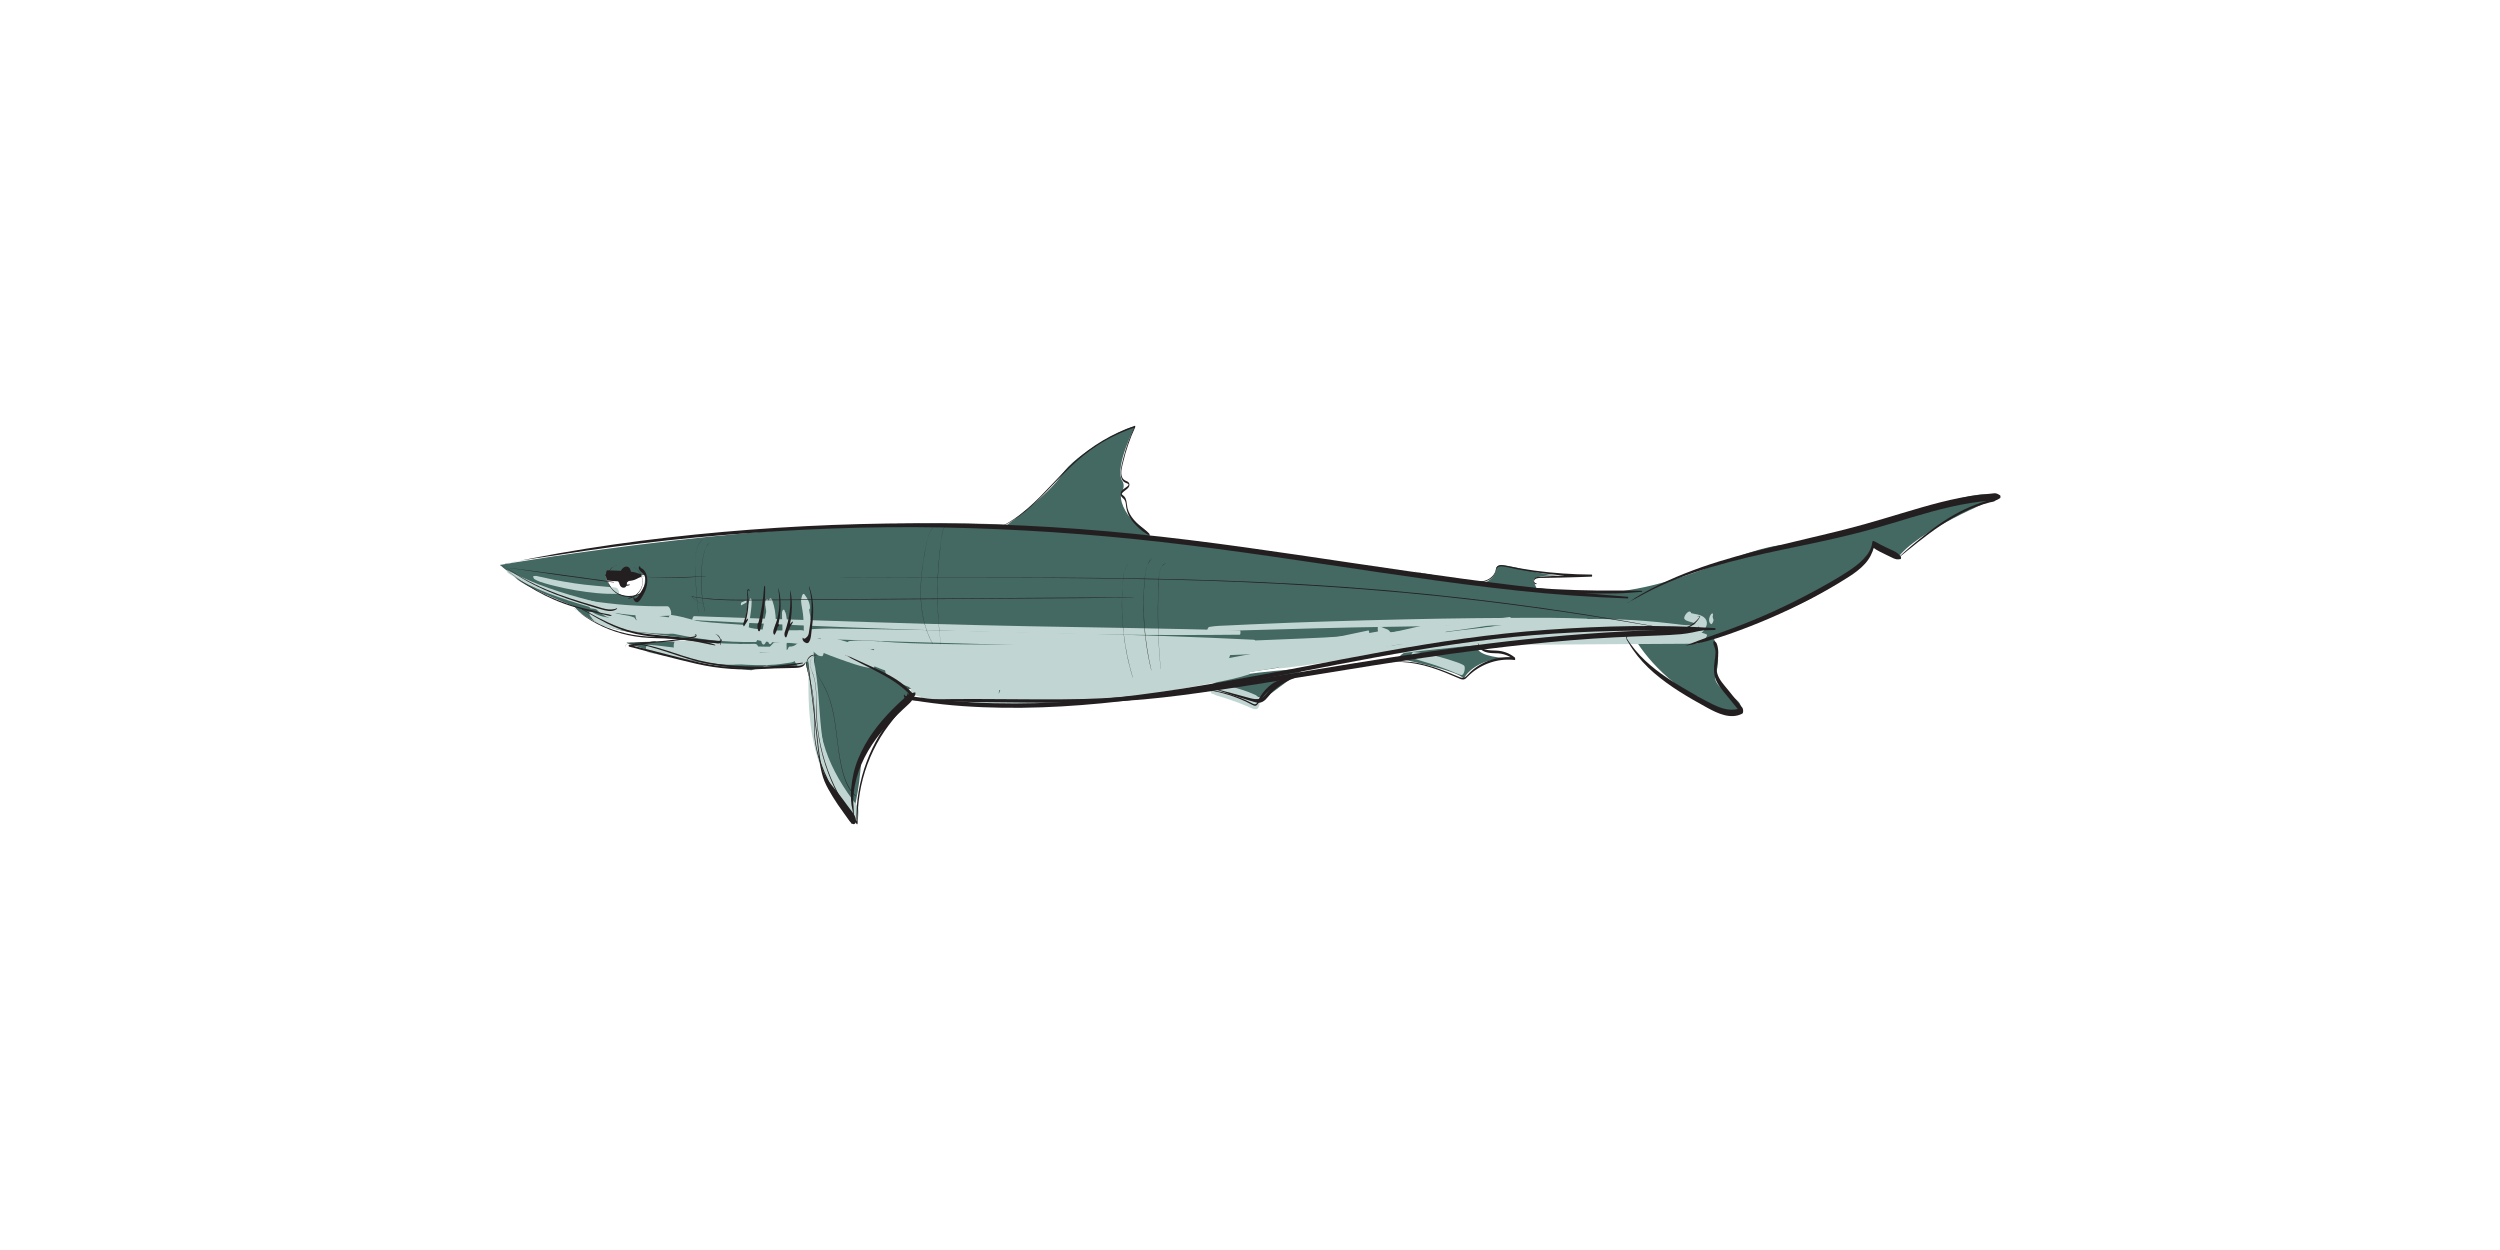 <?xml version="1.0" encoding="UTF-8"?><svg id="Layer_1" xmlns="http://www.w3.org/2000/svg" viewBox="0 0 1500 750"><defs><style>.cls-1{fill:#446862;}.cls-2{fill:#c1d6d2;}.cls-3{fill:#231f20;}</style></defs><g><g><path class="cls-1" d="M905.11,395.08c2.23,.15,3.75,.17,3.75,.17-1.3-.1-2.55-.15-3.75-.17Z"/><path class="cls-1" d="M726.07,412.54l32.47,6.51,23.97-17.78s-55.08,2.5-56.44,11.27Z"/><path class="cls-1" d="M935.14,345.28c1.49,.11,2.99,.18,4.49,.18,0,0-1.89-.13-4.49-.18Z"/><path class="cls-1" d="M1109.6,320.42c-11.68,2.82-23.15,5.22-31.56,6.12-30.33-.77-60.46,23.11-109.08,28.65-10.22,1.16-26.42,.33-46.83-1.77-.58-1.38-1.39-3.02-1.87-4.72-.93-3.26,8.87-3.54,14.88-3.41-19.06-1.37-36.78-10-37.44-4.02-.71,6.43-7.12,8.4-7.15,8.4-55.5-7.24-129.24-19.39-200-27.47-2.66-4.25-5.88-5.72-10.37-9.54-4.75-4.04-9.37-13.21-7.02-17.47s0-6.9,0-6.9c-4.36-8.87,7.83-32.36,7.83-32.36-5.94,.27-36.27,16.84-43.71,28.65-7.44,11.81-32.88,30.24-32.88,30.24-132.73-6.29-304.4,24.15-304.4,24.15,0,0,2.87,2.69,8.46,6.53l-.07-.03c2.16,5.37,36.28,18.41,36.28,18.41,4.99,7.89,25.22,14.96,34.41,15.33,6.08,.25,26.86,2.86,40.22,4.6,.6,.42,1.17,.84,1.72,1.26-11.38-.25-30.28-.42-44.97,.61,0,0,26.74,10.84,74.69,16.48,0,0,4-1.13,9.14-2.73,9.26,1.32,16.31,2.21,23.3-2.19,0,0,7.74,26.61,5.44,39.87-2.3,13.26,13.12,50.59,22.58,53.53,0,0,4.75-16.05,5.48-34.95,4.76-11.86,13.66-26.71,30.23-37.66,0,0-1.14-1.99-4.67-5.2,26.84,4.57,65.85,6.27,122.38,.63,69.84-6.97,132.17-17.39,187-25.42-7.39,2.27-12.8,4.94-12.08,7.19,0,0,35.39,7.03,38.68,11.95,0,0,5.95-12.37,26.89-12.11-7.14-.46-21.7-2.22-18.27-8.79,.78-1.49-.21-2.39-2.33-2.84,34.14-4.49,65.01-7.42,92.6-7.1,3.57,7.63,14.45,26.49,40.49,42.69,.28,.18,.59-.29,.91-1.22,9.68,7.56,19.29,12.89,23.3,9.95,10.91-8-16.33-12.82-12.37-23.58,3.96-10.76-1.64-22.42-1.64-22.42,89.6-26.34,96.5-55.58,96.5-55.58l13.75,9.3c11.62-17,59.28-36.31,59.28-36.31-5.59-9.57-51.84,10.53-87.74,21.23Zm-745.08,25.6c12.02,.39,17.37-.38,22.43-1.09,.32,3.52,.7,18.38-16.7,11.06,0,0-5.82-4.7-6.76-10.01,.66,.03,1.03,.04,1.03,.04Z"/></g><path class="cls-2" d="M304.66,343.75c15.05,9.95,32.59,15.62,49.78,20.64,2.41,.7,4.83,1.37,7.26,2.02,1.13,.3,2.27,.64,3.42,.87s2.37,.66,3.47,.3c1.03-.33-.78-2.83-1.19-3.11-1.87-1.23-4.22-1.75-6.37-2.32s-4.16-1.13-6.25-1.67c-4.45-1.16-8.88-2.36-13.29-3.67-8.21-2.43-16.32-5.21-24.19-8.6-4.4-1.9-8.76-3.95-13.03-6.12-.69-.35,.02,1.41,.39,1.66h0Z"/><path class="cls-2" d="M320.64,347.47c1.07,.55,1.95,1.11,3.09,1.49s2.19,.72,3.29,1.05c2.01,.61,4.05,1.11,6.09,1.61,4.14,1.02,8.31,1.92,12.52,2.6,8.37,1.36,16.86,2.41,25.35,2.01,1.31-.06-.26-3.56-1.35-3.67-8.42-.82-16.86-1.33-25.23-2.61-4.04-.62-8.08-1.29-12.09-2.1-2-.4-3.98-.87-5.98-1.31-1.05-.23-2.11-.44-3.16-.67-.44-.1-.91-.24-1.35-.3-.57-.08-1.07,.08-1.64,.07-.72-.02,.14,1.67,.46,1.84h0Z"/><path class="cls-2" d="M358.21,366.01c2.97,3.03,7.36,4.98,11.31,6.37,1.98,.7,4.03,1.3,6.1,1.67,1.01,.18,2.04,.31,3.07,.34s1.9-.2,2.91-.56c1.17-.41-.62-3.19-1.29-3.42-1.12-.39-2.16-.76-3.32-.97-1.03-.19-2.06-.35-3.09-.53-1.89-.33-3.75-.75-5.58-1.32s-3.63-1.23-5.36-2.03-3.34-1.95-5.14-2.5c-.53-.16-.48,.79-.45,1.03,.08,.67,.39,1.44,.86,1.92h0Z"/><path class="cls-2" d="M354.47,369.99c.39,.35,.63,.98,.98,1.4,.32,.39,.67,.7,1.06,1.02,.83,.68,1.71,1.32,2.65,1.84,1.85,1.03,3.91,1.75,5.96,2.29,4.39,1.16,8.98,1.76,13.48,2.24s9.17,.87,13.76,1.21c2.29,.17,4.59,.25,6.89,.35s4.39-.21,6.66-.75c.88-.21,.24-2.23,.08-2.65-.36-.93-.96-2.12-1.99-2.43-2.39-.71-4.65-1.27-7.15-1.44-2.11-.15-4.23-.32-6.34-.44-4.47-.25-8.94-.54-13.4-.93-4.19-.37-8.43-.56-12.58-1.21-1.94-.3-3.87-.74-5.7-1.47-.9-.36-1.79-.76-2.62-1.25-.69-.4-1.21-.83-2.03-.53l.68,.3-.32-.29c-.52-.46-.92-.33-.98,.38s.36,1.87,.91,2.37h0Z"/><path class="cls-2" d="M354.76,365.06c2,.14,4.03,.84,5.99,1.26s3.88,.78,5.83,1.09c3.97,.63,7.96,1.14,11.96,1.54,7.85,.78,15.7,.85,23.57,.44,1.41-.07,.18-5.66-1.71-5.63-8.13,.12-16.3-.17-24.41-.73-3.7-.26-7.39-.62-11.06-1.08-1.75-.22-3.5-.42-5.25-.64-1.9-.24-3.89-.38-5.72-.98-1.26-.41-1.07,4.62,.79,4.75h0Z"/><path class="cls-2" d="M384.98,368.46c-.9-.37-1.72-.71-2.69-.86-1.69-.26-.98,4.55,.33,5.01,3.98,1.38,8.27,2.08,12.39,2.91s8.45,1.66,12.7,2.34c8.32,1.33,16.67,2.42,25.05,3.28,4.83,.5,9.68,.99,14.53,1.22l-1.83-7.48c-15.54,1.49-31.16,.37-46.39-3.03l.42,7.38c8.71,1.91,17.44,3.72,26.31,4.71s18.42,1.42,27.67,1.25c.55-.01,.81-1.06,.87-1.4,.17-.89,.06-1.99-.15-2.86-.3-1.21-.91-3.49-2.47-3.54-8.59-.26-17.19-.84-25.73-1.74-9.01-.94-18.05-1.98-26.93-3.8-1.46-.3-1.52,1.99-1.45,2.95,.08,1.02,.47,4.14,1.87,4.43,15.83,3.31,32.12,4.27,48.24,3.14,1.25-.09,.64-3.16,.51-3.7-.24-.96-1.03-3.69-2.34-3.78-8.42-.6-16.82-1.1-25.22-1.99s-16.55-2-24.79-3.25c-4.6-.7-9.26-1.81-13.9-2.1l.91,5.09c.91-.12,1.63-.43,2.47-.79,.94-.41,.43-3.05-.4-3.39h0Z"/><path class="cls-2" d="M387.57,389.5c.19,.89,.38,1.57,1.29,1.93,1.11,.44,2.42,.61,3.59,.83,2.16,.4,4.32,.81,6.47,1.21,4.3,.8,8.63,1.44,12.95,2.14,8.25,1.35,16.51,2.94,24.88,3.22,2.32,.08,4.6,.03,6.91-.26,1.1-.14,2.2-.28,3.28-.51,1.27-.27,2.41-.95,3.51-1.62,.7-.42,.52-1.55,.37-2.22-.13-.58-.57-2.24-1.36-2.3-1.03-.09-2.06-.19-3.09-.24s-2.02,.14-3.03,.21c-2.04,.14-4.1,.15-6.15,.16-4.29,.03-8.58-.36-12.84-.85-8.78-1.01-17.51-2.48-26.29-3.44-2.27-.25-4.54-.58-6.82-.73-.86-.06-2.29-.36-3.03,.21-.56,.43-.81,1.58-.66,2.27h0Z"/><path class="cls-2" d="M414.21,384.64c-1.59,.05-1.38,.53-3.1,2.09l4.11-.26c-2.24-1.65-1.61-1.74-3.44-1.68-.63,.02-1.26,0-1.88-.02-1.36-.02-2.58,0-3.87-.48-2-.74-2.59,5.78-.54,6.38,6.29,1.83,13.04,2.35,19.55,2.97,3.23,.31,6.47,.57,9.72,.79,1.66,.11,3.33,.21,4.99,.3,.83,.04,1.66,.08,2.5,.12,3.11,.14,2.44-.28,5.98-3.33h-7.47c3.58,3.09,2.81,3.43,6.02,3.48,.96,.02,1.92,.02,2.88,.02,1.7,0,3.39,.06,5.09,.05,.61,0,.93-1.15,1.01-1.53,.21-.99,.12-2.22-.09-3.2-.27-1.26-.94-4.04-2.65-4.02-6.47,.09-12.93,.13-19.4,.08-3.1-.02-6.2-.05-9.31-.07-1.54-.01-3.09,0-4.63-.04-.5-.02-1-.04-1.5-.14-.29-.06-.57-.14-.84-.24-.42-.17-.76-.67-.3,.06l-.02,7.1c1.54-.78,2.76-1.99,3.66-3.63l-2.48,.92c.89-.18,1.77-.37,2.66-.57,.64-.14,.14-.06,.76-.12,.45-.05,.89-.1,1.34-.13-.67,.04,.56,0,.68,0,1.97-.02,2.72,.07,4.78,.25,3.96,.36,7.91,.73,11.88,1,8.19,.56,16.39,.89,24.6,.95l-3.93-.91c3.25,2.79,3.16,3.9,6.26,3.44,.74-.11,1.46-.27,2.13-.61,1.47-.74,2.22-1.87,2.54-3.48s-.16-3.6-.99-4.95c-.43-.7-1.69-2.03-2.18-.53-.16,.48-.84,.61-1.56,.69-.35,.04-.69,.05-1.04,.04-2.56-.11-2.12,.81-5.16,3.52l3.93-.91c-3.95,0-7.9-.07-11.85-.19-1.97-.06-3.95-.14-5.92-.23s-3.29-.17-5.49-.31c-8.16-.53-16.47-2-24.6-.56l5.11,.27c-1.6-.66-4.27-2.73-6.45-2.15-1.38,.37-1.35,2.76-1.29,3.82,.07,1.37,.34,3.72,1.7,4.48s2.45,1.23,3.99,1.39c1.44,.15,2.91,.09,4.35,.1,3.43,.02,6.85,.05,10.28,.07,6.67,.04,13.34,.17,20.01,.36l-1.73-8.75c-1.6,0-3.2,.06-4.8,.03-.62,0-1.24-.03-1.85-.04-2.87-.05-2.33,.51-5.61,3.4h7.47c-3.45-3.01-2.69-3.41-5.69-3.45-.81-.01-1.63-.03-2.44-.04-1.63-.03-3.26-.08-4.89-.14-3.26-.12-6.51-.29-9.77-.5-6.57-.44-13.18-1.44-19.75-1.42l.15,6.4c1.33-.6,2.56-.72,4-.87,.64-.07,1.28-.15,1.92-.19,1.95-.11,1.19-.09,3.53-2.07l-4.11,.26c2.3,1.63,1.84,1.81,3.87,1.7,1.25-.06,.66-4.81-.83-4.76h0Z"/><path class="cls-2" d="M430.69,397.61c.92-.17,1.93,.05,2.86,.14s1.91,.18,2.86,.26c1.91,.17,3.82,.33,5.73,.48,3.89,.29,7.79,.52,11.7,.59s7.67-.01,11.5-.33c1.91-.16,3.81-.43,5.7-.74,2.03-.34,4.79-.33,6.37-1.8,.93-.87,.59-2.94,.33-3.98-.2-.79-.79-2.92-1.96-2.73-.43,.07-.85-.14-1.26-.21-.51-.08-.67,.19-1.14,.2-.99,.04-.22,2.72,.08,3.11,.41,.53,.67,1.11,1.12,1.61,.41,.46,.92,.86,1.27,1.36l.33-6.03c-1.84-.59-3.96,.37-5.8,.68s-3.72,.55-5.59,.78c-3.67,.46-7.37,.7-11.07,.8s-7.5,.07-11.25-.04c-1.91-.06-3.83-.14-5.74-.22-.88-.04-1.75-.08-2.63-.13-1-.05-2.14,.03-3.09-.29-1.08-.37-1.46,2.64-1.49,3.18s.04,3.52,1.17,3.31h0Z"/><path class="cls-2" d="M447.65,382.86c2.86,.18,5.69,1.11,8.52,1.6s5.84,.84,8.8,1.02,5.74,.23,8.61,.11c1.54-.06,3.09-.4,4.62-.58s3.17-.42,4.41-1.36l-1.25-2.56c-.04,.49-.01,.55,.09,.2-.09,.23-.18,.45-.28,.67-.2,.46-.4,.92-.61,1.37-.39,.83-.87,1.6-1.52,2.25-1.37,1.37-3.17,2.49-5.15,2.35-1.55-.11-1.93,5.03-.4,5.44,2.44,.66,4.86-.37,6.37-2.34,.81-1.06,1.41-2.31,1.87-3.56,.27-.74,.51-1.49,.68-2.26,.1-.48,.2-.96,.28-1.44,.17-.99-.17,.02,.17-.39,.53-.64,.6-1.82,.57-2.59-.02-.56-.07-1.89-.68-2.19-1.23-.62-2.63-.56-3.96-.47-1.41,.09-2.78,0-4.18,.02-2.94,.06-5.85,.22-8.79,.13s-5.7-.28-8.53-.58-6.2-.49-8.92-1.58c-2.24-.9-2.82,6.6-.7,6.73h0Z"/><path class="cls-2" d="M444.85,363.18l2.82-1.6c.22-.13,.26-.55,.25-.78,0-.13-.03-.58-.26-.48l-2.82,1.18c-.12,.05-.2,.28-.24,.38-.07,.2-.11,.45-.1,.66,0,.14,.06,.81,.35,.64h0Z"/><path class="cls-2" d="M449.78,359.57c-1.15,3.15-1.61,6.52-2.23,9.8-.67,3.51-1.44,7.01-1.59,10.59-.03,.76-.06,2.47,.74,2.97s1.26-.79,1.42-1.33c1.01-3.29,1.31-6.78,1.77-10.18s1.09-6.94,1.1-10.43c0-.5,.05-1.4-.37-1.78-.35-.31-.68-.07-.83,.36h0Z"/><path class="cls-2" d="M462.11,363.51c-.14-.31-.29-.63-.43-.94-.09-.19-.28-.95-.33-.25,.04-.58-.12-3.34-1.33-2.77s-.96,3.22-.77,4.14c.3,1.48,.46,2.96,.58,4.47,.02,.43,.02,.49,.02,.19,0,.24,0,.48,0,.73,0,.36-.01,.73-.03,1.09s-.04,.73-.06,1.09c-.03,.45-.03,.48,0,.11-.02,.18-.04,.36-.06,.54-.05,.42-.11,.84-.17,1.25-.02,.11-.19,1.09-.08,.52-.15,.76-.35,1.52-.57,2.26-.35,1.21-.98,2.68-1.64,4.08l2.55,3.94c1.25-6.78,2.5-13.55,3.79-20.32l-2.5,1.48c.42,1.3,.72,2.74,.95,4.12,.06,.37,.12,.75,.17,1.12-.07-.56,.04,.46,.04,.57,.03,.38,.06,.75,.07,1.13,.01,.25,.02,.5,.03,.75,0-.36,0-.4,0-.11-.02,.75-.07,1.5-.1,2.25-.02,.29-.02,.25,.02-.13-.02,.19-.04,.37-.07,.56-.05,.37-.09,.75-.15,1.12s-.12,.74-.19,1.11c-.05,.26-.05,.25,.01-.03-.04,.18-.09,.37-.13,.55-.23,.96-.47,1.92-.7,2.88-.34,1.47-.58,3.33,.15,4.73,.58,1.12,1.42,.93,1.96-.19,1.84-3.81,2.35-8.53,2.34-12.72-.01-4.39-.67-8.58-2.14-12.72-.2-.57-.66-1.36-1.38-.98-.78,.41-.98,1.73-1.12,2.47-1.33,6.72-2.7,13.43-4.08,20.14-.27,1.3-.21,3.34,.59,4.5,.71,1.03,1.54,.32,1.97-.55,2.03-4.17,3-8.86,3.28-13.46,.13-2.19,.01-4.4-.28-6.57-.14-1-.3-1.99-.55-2.97s-.43-2.25-1.05-3.04l-.64,4.89c.6,.18,.91,.78,1.28,1.25,.35,.45,.62,0,.75-.36,.2-.55,.25-1.41,0-1.95h0Z"/><path class="cls-2" d="M469.39,369.63l.08,.31-.18-1.58c-.17,1.75,.03,3.48,.1,5.24,.03,.75,.03,1.5,.05,2.25,0,.37,.01,.74,.02,1.11,0,.25,0,.49,0,.74,0-.32,0-.34,0-.07-.04,1.47-.11,2.92-.23,4.38-.03,.36-.06,.73-.09,1.09-.01,.12-.13,1.2-.07,.75s-.09,.62-.11,.74c-.06,.43-.13,.85-.19,1.27-.15,1.01-.23,2.05-.06,3.06,.09,.55,.31,1.52,.83,1.89,1.3,.91,2.08-1.92,2.19-2.62,.64-3.89,.88-7.81,.77-11.75-.05-1.72-.21-3.44-.46-5.15-.23-1.58-.35-3.46-1.31-4.79l.34,1.34-.03-.38c-.05-.55-.42-2.42-1.27-1.43-.77,.88-.64,2.57-.36,3.59h0Z"/><path class="cls-2" d="M485.99,364.22c-.17-2.91-1.52-5.08-3.16-7.4-1.45-2.05-2.23,2.86-2.19,3.62,.1,1.95,.52,3.85,.83,5.78,.24,1.55,.46,3.29,.54,4.48,.12,1.68,.19,3.36,.24,5.04,.03,.87,.03,1.75,.03,2.62,0,.4-.01,.79-.02,1.19,.04-1.24-.03,.33-.03,.46-.09,1.65-.25,3.29-.47,4.93-.08,.62-.03,.91-.01,.13,0,.43-.15,.96-.23,1.38-.13,.73-.29,1.46-.43,2.2-.24,1.24,.42-1.11-.03,.05l.2-.5c-.21,.36-.24,.43-.09,.19,.29-.39-.36,.38-.44,.44,.41-.33-.34,.13-.4,.15-.93,.41-1.17,.67-2.07,.56-1.01-.12-1.52,1.71-1.68,2.37-.61,2.59-.08,5.2,1.7,7.17,1.29,1.43,3.28,.96,4.46-.38,1.75-1.99,2.41-4.82,2.81-7.37s.71-4.92,.87-7.4c.31-4.77,.3-9.61-.31-14.35-.28-2.17-.74-4.31-1.22-6.44-.23-1.02-.47-2.03-.76-3.03-.31-1.07-.61-2.42-1.28-3.29l-.78,6.07c1.41-.46,2.74,.87,2.94,2.24,.06,.37,.2,.76,.59,.56s.42-1.15,.4-1.47h0Z"/><path class="cls-2" d="M484.94,386.74c-.73,.41-1.02,1.13-1.34,1.87-.3,.68-.55,1.37-.81,2.06-.45,1.2-.63,2.76-.16,3.98,.11,.3,.31,.7,.68,.75,.45,.06,.82-.46,.99-.79,1.06-1.99,1.97-4.05,2.92-6.1l-1.44,.69c1.16,.93,2.33,1.85,3.49,2.77,.53,.42,1.09,.92,1.68,1.26,.64,.36,1.4,.41,2.11,.51,.66,.09,1.03-1.23,1.11-1.65,.16-.82,.29-1.97-.18-2.73s-.96-1.55-1.52-2.27c-.47-.59-1.19-1.06-1.79-1.52-1.15-.88-2.3-1.76-3.46-2.64-.85-.64-1.49,.79-1.73,1.34-.93,2.12-1.88,4.22-2.7,6.38l1.99,2.64c.42-1.82,1.04-3.79,.8-5.66-.03-.24-.17-1.17-.64-.91h0Z"/><path class="cls-2" d="M488.06,384.19c-.43-.52-.93-.85-1.42-1.29-.55-.5-.91-1.14-1.55-1.56-1.41-.92-2.63,4.59-1.16,5.43,6.07,3.48,12.74,6.15,19.33,8.47s13.25,4.93,20.15,5.77c1.95,.24,2.46-6.15,.9-6.83-6.37-2.79-13.22-4.4-19.81-6.62s-13.05-4.6-19.7-6.35l-.24,5.63c.43-.17,1.08-.65,1.57-.57s.97,.56,1.31,.87c.47,.43,.83-.75,.89-1,.14-.62,.17-1.42-.26-1.94h0Z"/><path class="cls-2" d="M547.14,416.77c12.77,3.31,25.8,5.47,38.96,6.39,13.1,.92,26.21,.84,39.32,.24,26.81-1.23,53.52-4.79,79.93-9.46,7.39-1.31,14.77-2.68,22.14-4.08,7.38-1.41,14.67-2.89,21.84-5.18,1.49-.48,.16-5.75-1.42-5.65-8.23,.54-16.27,2.02-24.39,3.46s-15.82,2.75-23.75,4.03c-15.83,2.54-31.67,4.96-47.62,6.64-4.54,.48-9.09,.92-13.64,1.3-2.23,.19-4.46,.36-6.69,.5-1.06,.07-2.12,.14-3.18,.21-.45,.03-.91,.06-1.36,.09-2.43,.15-2.11,.91-4.85,3.34h6.94c-3.29-2.2-3.27-3.26-5.91-3.12-.57,.03-1.14,.06-1.71,.08-1.38,.06-2.77,.12-4.15,.17-2.53,.09-5.05,.17-7.58,.21-5.14,.1-10.28,.06-15.41,.04-10.12-.05-20.23-.53-30.32-1.19-5.69-.37-11.33-1.08-16.95-2.04-.98-.17-1.33,3.73-.2,4.02h0Z"/><path class="cls-2" d="M529.56,394.62c22.21,2.13,44.64,1.91,66.93,1.96,22.3,.04,44.62-.43,66.91-.99,6.29-.16,12.58-.33,18.86-.52,3.14-.1,6.29-.19,9.43-.29,1.62-.05,3.25-.11,4.87-.16,.71-.02,1.42-.05,2.13-.07,3.2-.11,2.25-.49,6.08-3.77l-7.48,.35c2.11,1.79,2.59,3.38,4.79,3.31,.63-.02,1.26-.04,1.88-.06,1.05-.04,2.09-.07,3.14-.11,2.3-.08,4.61-.17,6.91-.26,4.56-.18,9.12-.37,13.69-.55,8.94-.34,17.87-.7,26.81-1.07,17.44-.71,34.97-1.04,52.37-2.52,9.6-.82,19.11-2.33,28.37-5.02,1.09-.32,.04-3.15-.15-3.64-.51-1.31-1.27-2.94-2.63-3.53-1.67-.74-3.39-1.27-5.05-2.04-.93-.43-.8,1.75-.77,2.14,.09,.91,.37,2.74,1.32,3.24,2.2,1.14,4.26,2.45,6.43,3.63l-2.32-6.95c-16.36,4.01-33.32,4.68-50.08,5.39s-35.1,1.47-52.65,2.17c-4.84,.19-9.68,.36-14.52,.54-2.33,.08-4.67,.17-7,.25-1.17,.04-2.33,.09-3.5,.13-.58,.02-1.17,.04-1.75,.07-2.89,.11-2.3,.83-5.7,3.76l7.48-.35c-.5-.42-3.33-3.13-3.94-3.25-.37-.08-.72-.05-1.1-.04-.6,.02-1.21,.04-1.81,.07-1.51,.05-3.01,.11-4.52,.16-2.71,.1-5.43,.19-8.14,.28-5.53,.19-11.05,.37-16.58,.55-11.15,.35-22.31,.67-33.47,.93-22.13,.51-44.27,.91-66.4,1.04-12.66,.08-25.31,.15-37.96,.81-1.25,.07-2.02,4.33-.88,4.44h0Z"/><path class="cls-2" d="M820.89,378.29c-28.13,6.15-56.44,11.46-84.73,16.79-14.15,2.67-28.31,5.28-42.46,7.94s-28.2,5.36-42.42,7.28c-7.95,1.08-15.95,1.94-23.96,2.31-7.91,.36-15.83,.02-23.52-2.03l-3.72,6.65c17.65,.1,35.27-.44,52.86-1.92,17.49-1.47,34.95-3.43,52.36-5.6,17.26-2.15,34.47-4.75,51.63-7.55,17.16-2.8,34.28-5.88,51.35-9.23,17.38-3.42,34.72-7.03,51.98-11.04,2.11-.49,4.22-.99,6.33-1.48l-1.49-7.73c-2.88,.73-5.76,1.49-8.63,2.27-1.91,.51-.4,8.04,1.32,7.63,2.94-.7,5.87-1.42,8.8-2.16,1.91-.48,.3-8.16-1.49-7.73-16.59,3.9-33.23,7.63-49.93,11.02-16.94,3.44-33.93,6.6-50.97,9.49s-34.13,5.5-51.26,7.84-34.24,4.59-51.41,6.41c-8.58,.91-17.17,1.7-25.78,2.26s-17.23,1.07-25.88,.96c-2.15-.03-4.29-.08-6.43-.14-1.66-.05-5.2,6.21-3.72,6.65,13.48,3.93,28.18,2.34,41.91,.73,14.51-1.7,28.89-4.37,43.24-7.08,28.9-5.46,57.82-10.88,86.59-17,16.25-3.46,32.48-7.02,48.69-10.68,1.23-.28,1.96-5.13,.76-4.86h0Z"/><path class="cls-2" d="M482.4,381.52c1,.34,1.99,.73,3.02,.92s2.12,.3,3.18,.39c2.31,.19,4.63,.44,6.95,.58,4.31,.27,8.64,.33,12.96,.49,8.82,.34,17.65,.69,26.48,.95,17.68,.52,35.36,1.04,53.03,1.56,35.31,1.03,70.62,2.03,105.93,2.72,19.89,.39,39.78,.51,59.67,.52,1.18,0,.4-5.72-1.3-5.8-34.94-1.75-69.89-2.85-104.86-3.73-35.11-.88-70.23-1.6-105.34-2.34-9.87-.21-19.74-.36-29.61-.48-4.85-.06-9.7-.12-14.55-.18-2.53-.03-5.08,.11-7.61,.19-1.29,.04-2.56,.14-3.84,.24-1.21,.1-2.38,.49-3.55,.79-.7,.18-1.36,2.91-.55,3.18h0Z"/><path class="cls-2" d="M495.09,381.66c-.51,.07-1,.16-1.52,.14-1.21-.05-1.65,3.25-1.09,3.97,.82,1.05,2.08,1.37,3.28,1.87,1.29,.54,2.58,1.05,3.9,1.51,2.46,.87,4.93,1.74,7.38,2.63,4.99,1.8,9.96,3.67,14.97,5.44,9.99,3.52,19.91,7.23,29.81,11,5.62,2.14,11.21,4.34,16.84,6.47,1.45,.55,3.02-6.73,.94-7.63-9.64-4.14-19.46-7.87-29.33-11.41-9.86-3.54-19.75-6.92-29.79-9.88-2.78-.82-5.56-1.62-8.35-2.42-1.47-.42-2.94-.83-4.44-1.15-1.4-.3-2.94-.91-4.32-.39l-.48,4.03c.57-.2,1.16-.28,1.75-.39,.97-.17,1.6-3.98,.47-3.81h0Z"/><path class="cls-2" d="M532.13,403.13c9.8,3.25,19.86,5.76,29.96,7.92s20.58,4.03,30.92,3.05c1.91-.18,2.42-7.14,.57-7.29-1.98-.16-3.99-.76-5.94-1.16s-3.94-.8-5.9-1.21c-3.86-.81-7.72-1.61-11.57-2.48-7.69-1.74-15.55-3.15-23.09-5.46l-.78,8.23c4.91,1.12,9.94,1.82,14.89,2.76s10.26,1.98,15.42,2.82c10.16,1.67,20.31,3.41,30.47,5.06,5.89,.96,11.78,1.89,17.66,2.88,.9,.15,1.7-1.22,2-1.78,.76-1.4,1.21-3.24,1.41-4.8s.38-3.39,0-5c-.22-.91-.45-1.91-1.42-2.28-25-9.5-52.11-8.45-78.08-13.26-6.9-1.28-14.06-2.96-20.3-6.26l-3.74,14.87c1.17,0,2.34,0,3.51-.06l-.76,.02c20.36,1.03,40.75,1.71,61.14,1.98,20.52,.27,41.05,.11,61.56-.49,5.74-.17,11.48-.37,17.22-.61,2.87-.12,5.74-.28,8.61-.44,1.43-.08,2.87-.17,4.3-.26,.67-.04,1.35-.08,2.02-.12,4.56-.28,4.21-2.23,9.35-7.01l-5.31,1.8c6.42-.44,12.85-.78,19.27-1.25l-8.33-1.15c3.45,2.29,6.11,6.17,10.17,5.7,.55-.06,1.1-.13,1.64-.19,1.18-.14,2.37-.29,3.55-.43,2.44-.31,4.87-.63,7.3-.97,.82-.11,1.04-1.72,1.09-2.23,.18-1.49-.05-3.25-.39-4.69s-.79-3.11-1.65-4.41c-.47-.71-.99-1.55-1.94-1.55-2.32,0-4.63,.02-6.95,.04-1.11,0-2.22,.02-3.33,.03-.59,0-1.18,.01-1.76,.02-3.85,.05-5.61,4.07-8.48,6.75l5.15-1.75c-5.8,.34-11.59,.69-17.39,.99l8.55,1.19c-2.93-2.08-5.97-6.29-9.97-6.12-.57,.02-1.13,.05-1.7,.07-1.29,.05-2.59,.11-3.88,.16-2.51,.1-5.01,.18-7.52,.29-5.02,.23-10.03,.44-15.05,.62-10.12,.37-20.24,.64-30.36,.82-20.17,.35-40.36,.31-60.53-.11-11.8-.25-23.66-.53-35.42-1.49-1.07-.09-1.85,.95-2.37,1.72-.98,1.44-1.68,3.39-2.08,5.07s-.8,3.65-.56,5.45c.13,.97,.25,2.2,1.28,2.64,6.26,2.67,12.69,4.68,19.37,6,6.46,1.28,13.01,2.05,19.55,2.73,13.3,1.39,26.68,2.3,39.87,4.6,7.2,1.26,14.39,2.92,21.34,5.18l1.99-13.86c-20.55-2.08-41.06-4.72-61.65-6.31-6-.46-12-1.3-18-1.57-1.38-.06-1.76,3.07-1.83,3.98-.07,.84-.33,4.09,1.05,4.25,7.89,.94,15.72,2.85,23.51,4.38,3.92,.77,7.82,1.61,11.73,2.44,1.84,.39,3.67,.79,5.51,1.19,1.96,.43,4.06,.7,5.95,1.35l.57-7.29c-10.19-.29-20.21-1.29-30.22-3.3-5.01-1.01-10-2.17-14.98-3.33s-10.24-2.1-15.39-2.93c-1.44-.23-2.35,5.39-.87,5.88h0Z"/><path class="cls-2" d="M730.77,392.64c-7.75-.11-15.5-.09-23.23,.41s-15.55,1.38-23.29,2.33c-15.32,1.88-30.62,4.21-46.03,5.19-8.72,.55-17.47,.61-26.17-.17l-3.21,7.69c7.74-1.81,15.67-2.72,23.58-3.41,8.21-.72,16.44-1.25,24.66-1.89,16.7-1.31,33.4-2.63,50.11-3.95,9.48-.75,18.97-1.45,28.46-2.14l1.54-10.07c-16.49,3.74-33.05,7.24-49.62,10.66-16.3,3.36-32.66,6.61-49.07,9.44-9.01,1.56-18.24,2.65-27.34,1.2l-2.71,9.83c4.53-3.31,10.02-4.57,15.52-5.18,6.24-.7,12.57-.67,18.84-.85,14.11-.41,28.22-.84,42.34-1.18,8.38-.21,16.76-.33,25.14-.61l2.97-10.3c-8.01,.27-15.98,.78-23.95,1.61-7.71,.8-15.36,2.02-23.06,2.91-2.22,.26-2.39,8.1-.98,7.93,7.56-.88,15.27-1.12,22.88-1.43,7.37-.3,14.76-.54,22.14-.72,3.14-.08,4.73-10.35,2.97-10.3-14.43,.35-28.86,.98-43.3,1.4-7.13,.21-14.27,.41-21.4,.62-6.46,.19-12.96,.18-19.39,.74s-13.39,2.16-19.11,5.91c-1.51,.99-2.51,3.83-2.93,5.48-.18,.72-1.08,4.13,.22,4.36,8.51,1.48,17.13,.9,25.64-.31,8.4-1.2,16.77-2.75,25.12-4.31,16.6-3.11,33.16-6.46,49.65-10.14,9.5-2.12,18.94-4.43,28.38-6.77,.63-.16,1.29-1.7,1.47-2.14,.41-1.03,.68-2.1,.84-3.2,.09-.62,.59-4.87-.77-4.73-16.47,1.71-32.95,3.25-49.43,4.83s-32.98,3.13-49.45,4.81c-9.12,.93-18.2,2.05-27.12,4.2-1.39,.33-2.39,2.68-2.86,3.8-.18,.42-1.42,3.81-.36,3.89,15.7,1.26,31.5,0,47.07-2.19,15.58-2.19,31.06-5.05,46.72-6.58,8.82-.86,17.74-1.45,26.58-.71,1.8,.15,2.87-5.93,1.96-5.94h0Z"/><path class="cls-2" d="M548.26,398.6c-.58-.64-.84-1.23-1.12-2.05-.35-1.01-1.11,.11-1.33,.58-.42,.87-.87,2.37-.51,3.34,1.25,3.29,3.19,6.43,5.06,9.4s3.86,5.88,5.95,8.71l2.05-6.82c-2.55-3.17-5.6-6.01-8.6-8.75s-6.26-5.35-9.63-7.73c-1.41-1-2.89,5.21-1.56,6.3,4.33,3.56,8.54,7.34,12.5,11.31l1.31-7.12c-7.14-.8-13.86-3.94-18.96-9.01l-1.29,7.7c3.85,2,7.6,4.19,11.23,6.55,1.78,1.16,3.54,2.35,5.26,3.59,.86,.62,1.72,1.25,2.57,1.89,.42,.32,.85,.64,1.27,.97,.17,.13,1.16,1.12,1.01,.55l.02-4.24-.05,.29,.96-2.51c.23,.04,.21,.02-.08-.08-1.6-.65-2.78,7.15-1.21,8.2s2.59-1.24,2.92-2.52c.52-2.08,.88-5.07-.65-6.84-.9-1.04-2.33-1.81-3.45-2.6s-2.33-1.62-3.51-2.4c-4.92-3.25-10.05-6.15-15.34-8.73-1.01-.49-1.72,2.9-1.78,3.25-.2,1.2-.52,3.48,.48,4.44,5.32,5.11,12.26,8.28,19.63,8.79,1.12,.08,1.56-2.3,1.69-2.99,.19-1.08,.55-3.25-.38-4.12-4.02-3.77-8.36-7.13-12.57-10.67l-1.56,6.3c3.31,2.41,6.47,5.02,9.44,7.84s5.6,6.02,8.29,9.16c.89,1.04,1.89-1.74,2.04-2.21,.36-1.18,.92-3.5,.01-4.61-2.07-2.51-4.04-5.08-5.92-7.73-.93-1.31-1.85-2.63-2.76-3.95s-1.66-2.65-2.68-3.82l-1.37,4.64c.74,.26,.97,.52,1.41,1.15,.4,.58,1.02-.88,1.1-1.09,.19-.53,.6-1.85,.12-2.37h0Z"/><path class="cls-2" d="M552.91,415.31l22.45,2.02c3.7,.33,7.42,.52,11.12,.76s7.62,.34,11.46-.11c1.52-.18,2.09-5.49,.58-5.86-3.74-.9-7.47-1.26-11.3-1.46s-7.43-.45-11.14-.56l-22.58-.65c-1.53-.04-2.04,5.73-.58,5.86h0Z"/><path class="cls-2" d="M512.04,387.97c-1.2-.05-2.24-1-2.13-2.27l-1.32,2.56c3.72,.31,7.45,.41,11.17,.7s7.44,.73,11.14,1.29c1.32,.2,2.17-4.78,.98-4.92-7.4-.86-15.04-1.46-22.46-.66-.85,.09-1.2,2.34-1.13,2.94,.17,1.57,1.45,2.67,3.01,2.8,.76,.06,1.22-2.41,.74-2.43h0Z"/><path class="cls-2" d="M401.39,371.21c7.34,.42,14.4,3.45,21.42,5.43s14.3,3.67,21.56,5.01c14.41,2.66,28.99,4.23,43.59,5.41,30.31,2.46,60.74,3.87,91.15,4.14,17.28,.15,34.57-.02,51.85-.51,.88-.02,1.25-2.98,.67-2.96-30.6,.73-61.23,.42-91.82-.71-15.33-.57-30.66-1.38-45.96-2.47s-29.17-2.37-43.6-4.72c-8.14-1.33-16.24-2.95-24.23-5.01-7.86-2.03-15.51-4.83-23.6-5.89-.8-.11-1.68,2.24-1.02,2.28h0Z"/><path class="cls-2" d="M415.61,372.04c42.67,2.29,85.35,4.2,128.06,5.61,42.62,1.4,85.27,2.65,127.92,3.15,24.08,.29,48.14,.26,72.22,.02,.63,0,.68-2.59,.06-2.6-21.32-.49-42.63-1.01-63.95-1.38s-42.19-.69-63.28-1.11c-42.46-.84-84.91-2.09-127.36-3.52-24.27-.82-48.54-1.58-72.81-2.53-.64-.03-1.57,2.33-.85,2.37h0Z"/><path class="cls-2" d="M719.34,388.4c24.09,.58,48.23-.59,72.27-2.13s48.39-3.78,72.47-6.78c13.7-1.71,27.35-3.71,40.93-6.24,.82-.15,1.77-3.16,1.05-3.07-23.87,3.21-47.71,6.64-71.67,9.19-24.13,2.56-48.32,4.43-72.56,5.54-13.77,.63-27.54,1.09-41.31,1.68-.56,.02-1.62,1.8-1.17,1.81h0Z"/><path class="cls-2" d="M728.89,377.43c-1.16-.36-2.25-.71-3.33-1.27l-1.12,2.39c3.61,.4,7.34,.1,10.97-.02s7.31-.23,10.96-.33c7.31-.21,14.63-.39,21.94-.61,14.75-.45,29.51-.83,44.26-1.14,29.67-.63,59.34-1.04,89.02-1.22,16.76-.1,33.5-.04,50.25-.64,.83-.03,1.12-3.35,.42-3.38-14.71-.63-29.4-.59-44.12-.49-14.76,.1-29.52,.2-44.28,.47-29.47,.54-58.94,1.33-88.4,2.39-8.32,.3-16.63,.65-24.94,1.04-4.16,.19-8.32,.39-12.48,.59s-8.48,.21-12.6,.96c-.52,.09-1.54,2.31-.99,2.4,1.21,.2,2.31,.56,3.47,.96,.58,.2,1.44-1.93,.98-2.07h0Z"/><path class="cls-2" d="M767.26,401.1c7.34-.66,14.63-1.8,21.93-2.8,7.19-.99,14.38-1.93,21.57-2.83,14.39-1.8,28.8-3.46,43.22-5.07,28.95-3.22,57.98-5.74,87.05-7.59,8.24-.52,16.49-.99,24.74-1.41s16.53-.52,24.71-1.62l.65-5.39c-2.02,.57-3.63,1.39-5.48,2.36-.37,.19-1.94,2.74-1.32,2.84,2.09,.32,4.04,.38,6.15,.19,1.26-.11,1.72-5.33,.65-5.39-7.37-.41-14.74,.13-22.1,.53s-14.37,.83-21.55,1.3c-14.37,.96-28.72,2.09-43.06,3.39-28.97,2.63-57.88,5.87-86.65,10.16-8.1,1.21-16.2,2.47-24.29,3.78s-16.33,2.56-24.34,4.47c-.75,.18-1.33,.96-1.7,1.58-.11,.18-.83,1.55-.17,1.49h0Z"/><path class="cls-2" d="M834.21,386.73c3.08-.13,6.18,.12,9.26,.18s6.1,.12,9.14,.12c5.97-.01,11.95-.03,17.92-.04,12.22-.03,24.43-.03,36.65-.1,24.41-.16,48.82-.3,73.22-.45,6.84-.04,13.67-.08,20.51-.12,3.42-.02,6.84-.04,10.26-.06,1.67,0,3.34-.02,5.01-.03,.75,0,1.55,.07,2.28-.13,.97-.26,1.93-.77,2.87-1.13,.89-.34,1.55-1.24,2.04-2.01,.19-.29,1.26-1.93,.71-2.23-1.63-.87-3.18-1.18-5.05-1.16-1.58,.02-3.15,.07-4.73,.11-3.07,.07-6.14,.14-9.21,.22-5.97,.14-11.95,.28-17.92,.42-12.2,.29-24.41,.57-36.61,.86-24.53,.57-49.05,1.13-73.57,1.8-6.83,.19-13.67,.37-20.5,.56-3.44,.09-6.88,.24-10.31,.39s-6.99,.57-10.46,.51c-.8-.01-1.94,2.33-1.51,2.31h0Z"/><path class="cls-2" d="M1025.56,370.95c-.1,.49-.13,.97-.09,1.47,.02,.31,.11,.62,.22,.91,.07,.21,.18,.45,.33,.61,.2,.2,.42,.38,.67,.52,.18,.1,.46-.19,.55-.28,.21-.24,.36-.51,.5-.8,.14-.31,.28-.64,.33-.97,.04-.26,.09-.56-.03-.81-.1-.2-.18-.41-.25-.62l.07,.23c-.06-.19-.11-.39-.17-.58l.07,.24c-.11-.34-.16-.69-.18-1.05v.36c0-.19,.02-.39,.04-.58l-.06,.45c.02-.12,.04-.25,.07-.37l-.13,.52c.03-.1,.06-.2,.09-.3,.15-.43,.25-.95,.18-1.41,0-.2-.09-.34-.26-.44-.14-.04-.26-.02-.36,.06-.39,.2-.64,.59-.86,.96-.35,.59-.61,1.23-.74,1.9h0Z"/><path class="cls-2" d="M849.89,387.3c1.27-.14,2.55-.12,3.82-.27,1.39-.17,2.77-.36,4.15-.53,2.61-.32,5.22-.63,7.83-.92,5.31-.59,10.62-1.11,15.94-1.57,10.67-.91,21.36-1.67,32.06-2.13,2.84-.12,5.69-.22,8.54-.3,3.1-.09,6.35,.14,9.37-.63,1.07-.27,1.7-2.41,1.94-3.26,.15-.55,.8-2.89-.14-3.13-2.5-.63-5.17-.28-7.72-.18-2.82,.1-5.65,.22-8.47,.36-5.32,.26-10.64,.58-15.95,.97-10.57,.78-21.11,1.9-31.62,3.28-2.94,.39-5.87,.79-8.81,1.22-1.47,.21-2.93,.43-4.4,.65-1.6,.24-3.14,.68-4.72,.97-1.5,.27-3.31,5.64-1.82,5.47h0Z"/><path class="cls-2" d="M872.94,383.27c4.73-1.26,9.84-1.58,14.69-2.16s9.78-1.06,14.68-1.47c9.77-.81,19.55-1.37,29.35-1.57,19.49-.4,38.98,.17,58.4,1.93,5.31,.48,10.59,1.18,15.9,1.72,1.96,.2,3.99,.27,5.92-.17,2.95-.68,5.17-2.61,6.92-5.04,.4-.55,1.63-2.16,1.25-2.98s-1.45,.17-1.84,.49c.32-.27-.05-.03-.23,.05-.33,.15-.65,.29-.99,.41-.83,.31-1.69,.47-2.57,.56-1.83,.17-3.68,.01-5.5-.2-4.7-.55-9.39-1.14-14.11-1.59-9.7-.94-19.41-1.56-29.16-1.78-19.45-.44-38.86,.5-58.19,2.75-5.36,.62-10.71,1.38-16.04,2.21-2.75,.43-5.5,.88-8.24,1.36s-5.4,1.14-8.13,1.32c-.91,.06-1.72,1.5-2.08,2.2-.11,.21-.89,2.19-.05,1.97h0Z"/><path class="cls-2" d="M1011.64,370.89c.7-.03,1.29-.62,1.74-1.1,.42-.45,1.37-1.5,1.19-2.25-.06-.22-.23-.43-.43-.53-.12-.06-.27-.12-.41-.11,0,0-.46,.08-.18,.03,.25-.04-.1,0-.21,.04-1.01,.35-1.96,1.59-2.43,2.51-.3,.6-.58,1.26-.22,1.89,.46,.81,1.59,1.17,2.43,1.43,1.9,.59,3.9,.9,5.41,2.31,.62,.58,1.12,1.27,1.29,2.12,.1,.47,.07,.55,0,.98-.05,.36,.15-.38-.04,.09-.12,.31,.26-.48,.27-.5,.15-.23,.18-.28,.09-.15-.15,.21-.05,.08,.31-.41,0,.01,.65-.66,.29-.33,.04-.03,.57-.48,.26-.24-.33,.26,.17-.12,.19-.13-.11,.04-.21,.14-.31,.2-.08,.05-.18,.1-.26,.15-.22,.16,.45-.21,0,0-.19,.09-.38,.18-.57,.25-.87,.36-1.79,.63-2.71,.86-.51,.13-1.16,.77-1.5,1.12-.46,.48-.87,.99-1.22,1.56-.15,.24-1.18,2.25-.22,2.09,1.56-.26,3-.7,4.39-1.45,2.14-1.16,4.01-3.26,4.94-5.5,.67-1.59,.56-3.23-.51-4.61s-2.69-2.01-4.33-2.43c-1.01-.26-2.05-.47-3.08-.65-.7-.12-1.7-.28-1.94-.97l-.14,.66v-.03l-1.26,1.76,.06-.05-1.09,.77c-.24,.05-.14,.02,0,.15,.03,.03,.07,.1,.11,.12,.05,.03-.02-.07-.02,.02l.13-.62-.02,.04,1.63-2.06-.04,.03,.7-.43,.12-.03c-.84,.04-1.67,1.07-2.11,1.7-.13,.19-1.1,1.74-.34,1.7h0Z"/><path class="cls-2" d="M477.66,390.44c1.53,2.93,5.93,3.54,7.92,.76,.63-.88,.8-2.13,.65-3.19-.09-.66-.45-1.68-1.19-.97-2.53,2.44-2.84,6.88-1.47,9.97,.33,.74,1.03,.23,1.25-.27,.42-.95,.82-1.9,1.27-2.83l-1.49-.15c.39,1.81,.46,3.63,.8,5.44s.65,3.78,.92,5.67c.5,3.54,.89,7.1,1.19,10.66,.62,7.35,.98,14.72,1.64,22.09,1.12,12.43,3.18,24.95,8.43,36.36,2.88,6.26,6.81,11.92,11.86,16.62,1.05,.98,2.16-1.17,2.38-1.83,.53-1.61,.72-3.65,.06-5.26-.72-1.76-1.46-3.6-2.81-4.98-1.76-1.8-2.51,2.44-2.36,3.53,.37,2.56,.98,4.96,1.93,7.36l2.44-7.08c-8.44-8.06-13.16-19.03-15.9-30.19-3.07-12.5-3.24-26.11-4.48-39.11-.36-3.84-.79-7.67-1.4-11.48-.33-2.02-.72-4.04-1.14-6.04-.39-1.86-1.15-3.54-1.71-5.36-.46-1.47-1.33-.61-1.7,.37s-.8,2-1.21,2.99l1.46-.77c-.09-.19-.12-.46-.22-.62-.07-.11,.03,.19-.05,.33,.28-.45,.45-.86,.84-1.26l-.54-4.16c-1.38,2.07-5.07,2.01-6.12-.35-.42-.94-1.12,.25-1.28,.68-.32,.89-.44,2.2,.02,3.07h0Z"/><path class="cls-2" d="M485.59,390.51c-.54,4.25-.48,8.58-.52,12.87-.04,3.74-.04,7.48,.01,11.22,.09,6.71,.43,13.41,1.26,20.07,1.74,13.91,5.61,27.28,12.34,39.62,3.58,6.55,7.82,12.66,12.24,18.66,1.47,2,3.21-.16,3.75-1.75,.72-2.14,1.18-5.8-.38-7.76-7.97-10.07-14.89-21.44-18.92-33.5s-5.73-25.63-6.51-38.73c-.22-3.75-.36-7.49-.44-11.25s.05-7.5-.47-11.17c-.09-.64-.53-1.23-1.17-.83-.72,.44-1.09,1.8-1.18,2.55h0Z"/><path class="cls-2" d="M727.45,416.33c.74,.01,1.21,.4,1.85,.7,.56,.26,1.13,.41,1.72,.58,1.05,.3,2.09,.61,3.13,.94,2.23,.7,4.44,1.46,6.63,2.25s4.37,1.64,6.51,2.56c1,.43,1.99,.85,3,1.26,.56,.23,1.13,.53,1.7,.7,.61,.19,1.11,.17,1.76,.17,1.29,0,1.79-2,1.96-2.95,.23-1.29,.36-3.11-.65-4.12-.51-.51-.94-.97-1.56-1.33-.55-.31-1.18-.53-1.76-.79-1-.44-2-.85-3.02-1.22-2.25-.81-4.53-1.55-6.83-2.23s-4.47-1.21-6.74-1.69c-1.13-.24-2.27-.47-3.41-.68-.62-.11-1.21-.23-1.84-.19-.72,.05-1.14,.16-1.85-.12-1.02-.41-1.53,2.44-1.58,2.96-.06,.64-.16,3.19,.97,3.21h0Z"/><path class="cls-2" d="M849.85,391.73c-.59,.77-1.1,.2-1.61-.33l-1.14,3.42c4.96,1.62,10.02,2.9,14.96,4.61,2.4,.83,4.79,1.71,7.15,2.63,2.49,.97,4.97,2.34,7.56,2.99,1.71,.43,2.82-5.05,1.52-5.84-2.15-1.31-4.67-2.02-7.05-2.82-2.52-.84-5.07-1.6-7.64-2.27-5.08-1.33-10.28-2.52-15.54-2.84-1.2-.07-1.84,3.51-.96,3.54,.98,.03,2.11-.61,2.82-1.26,.38-.34,.63-1.05,.56-1.55-.06-.41-.27-.76-.63-.29h0Z"/></g><g><path class="cls-3" d="M489.39,393.22c-1.25,.56-2.17,1.05-2.8,2.35-.45,.93-.62,1.96-.55,2.99,.09,1.45,.59,2.84,1.08,4.19,.77,2.1,1.42,4.2,1.81,6.41,1.36,7.76,.47,15.75,1.07,23.58,1.11,14.29,4.98,28.34,11.26,41.22,3.55,7.28,7.87,14.14,12.83,20.55,.3,.39,.49-.4,.49-.57-.24-12.08,1.72-24.21,5.96-35.54,2.08-5.57,4.68-10.94,7.76-16.03s6.61-9.46,10.26-13.99,7.18-9.91,6.94-16.19c-.01-.3-.21-.29-.22,0-.17,5.82-4.18,10.81-7.69,15.14s-7.2,9.1-10.18,14.14c-5.99,10.13-10.11,21.36-12.15,32.95-1.14,6.45-1.59,12.98-1.34,19.52l.49-.57c-8.75-10.72-15.29-23.22-19.42-36.42-2.05-6.55-3.5-13.29-4.31-20.11s-.56-14.27-.93-21.43c-.19-3.64-.64-7.3-1.81-10.77-.71-2.12-1.84-4.23-1.86-6.52-.02-1.74,1.13-4.86,3.34-4.75,.05,0,.04-.18-.01-.16h0Z"/><path class="cls-3" d="M507.15,393.11c1.13,.15,2.4,1.32,3.41,1.83l2.68,1.37c1.94,.99,3.88,1.98,5.81,2.97,3.41,1.74,6.84,3.46,10.2,5.31,6.38,3.5,12.63,7.56,17.41,13.12l.07-2.26c-.71,.6-1.46,1.17-2.13,1.81-.8,.77-1.43,.46-1.97-.44-.25-.41-.38,.67-.33,.81,.32,1.05,.87,1.86,1.75,2.51,.09,.05,.17,.05,.26,0,1.04-.59,1.87-1.52,2.76-2.31,.49-.44,.51-1.76,.07-2.26-4.87-5.46-11.06-9.26-17.56-12.48-3.44-1.7-6.94-3.26-10.43-4.85-1.95-.89-3.89-1.77-5.84-2.66-1.05-.48-2.09-.98-3.15-1.43-.99-.43-2.05-.67-3.01-1.19-.04-.02-.07,.15,0,.16h0Z"/><path class="cls-3" d="M544.08,420.08c3.8-.13,7.65,.34,11.45,.45,4.13,.11,8.27,.23,12.4,.35,7.95,.22,15.89,.33,23.84,.41,15.81,.15,31.62,.41,47.43,.35,15.69-.06,31.36-.58,46.99-1.99,15.21-1.38,30.35-3.43,45.45-5.69,61.64-9.23,122.95-20.82,184.97-27.36,17.43-1.84,34.91-3.29,52.42-4.2,8.8-.46,17.61-.72,26.42-1.11,4.4-.2,8.83-.35,13.21-.78s8.79-1.4,13.14-2.39c.18-.04,.15-.81-.02-.81-31.34,.41-62.82,2.04-94.03,5.02-30.87,2.95-61.6,7.23-92.24,11.98-30.99,4.8-61.89,10.12-92.84,15.15-30.58,4.96-61.18,9.16-92.19,9.93-17.67,.43-35.36,.17-53.03,.08-8.9-.05-17.8-.13-26.69-.01l-13.34,.18c-4.42,.06-8.93,.52-13.34,.3-.04,0-.04,.16,0,.16h0Z"/><path class="cls-3" d="M1018.27,370.15c.3-.69,1.33-.48,1.76-.08v-.33c-2.41,3.63-6.19,6.23-10.39,7.3-.09,.02-.06,.38,0,.37,4.46-.56,8.34-3.41,10.42-7.36,.03-.06,.05-.26-.02-.31-.26-.18-.55-.26-.88-.22-.15,.02-.29,.06-.43,.13-.17,.08-.32,.29-.49,.34-.06,.02,0,.18,.02,.15h0Z"/><path class="cls-3" d="M726.08,412.62c1.99,.34,3.99,1.27,5.9,1.92s3.93,1.35,5.91,1.99c3.93,1.28,7.87,2.54,11.81,3.81,.88,.28,1.75,.57,2.65,.79s1.91,.6,2.87,.57c1.6-.05,3.03-.92,4.15-2s2.04-2.37,3.08-3.53c1.12-1.24,2.35-2.38,3.67-3.41,3.12-2.42,6.7-4.54,10.42-5.9,.2-.07,.18-.89-.02-.87-4.19,.5-7.88,1.9-11.19,4.53-1.6,1.27-3.07,2.72-4.34,4.32s-2.63,3.6-4.75,4.27c-2.45,.78-4.66,.19-7.05-.46l-7.55-2.05c-2.51-.68-5.03-1.35-7.55-2l-3.77-.97c-1.39-.36-2.91-.6-4.24-1.17-.04-.02-.05,.15,0,.16h0Z"/><path class="cls-3" d="M832.52,397.5c1.35-.35,2.88-.3,4.28-.34,1.51-.04,3.02-.01,4.53,.07,2.93,.15,5.83,.54,8.71,1.09,5.81,1.09,11.43,2.99,16.92,5.16,2.61,1.04,5.2,2.14,7.78,3.26,1.06,.46,2.29,1.17,3.49,.94,1.03-.2,1.76-1.07,2.46-1.78,3.38-3.42,7.58-6.11,12.06-7.84,5.12-1.98,10.67-2.7,16.12-2.05,.39,.05,.24-1.33,.03-1.5-3.22-2.63-7.09-4.01-11.23-4.17-3.51-.14-9.68,.13-10.78-4.35-.1-.39-.19,.17-.17,.32,.72,4.21,4.98,5.45,8.69,5.56,2.37,.07,4.69,.08,6.99,.74s4.5,1.84,6.39,3.37l.03-1.5c-9.52-1.09-19.42,2.03-26.45,8.58-.81,.76-1.56,1.57-2.32,2.38-1.19,1.26-2.34,1.55-3.99,.94-2.69-1.01-5.3-2.23-7.98-3.28-5.14-2.02-10.39-3.82-15.8-4.97-3.23-.69-6.5-1.1-9.8-1.21-1.59-.05-3.18-.04-4.76,.03-1.73,.08-3.51,.46-5.23,.4-.04,0-.03,.17,0,.16h0Z"/><path class="cls-3" d="M878.93,348.06c4.77,1.15,10.16,2.38,14.66-.27,1.64-.97,3.01-2.42,3.67-4.23,.38-1.05,.36-2.38,1.29-3.13,.86-.7,2.12-.68,3.17-.56,2.67,.3,5.34,1.09,7.98,1.6,2.78,.54,5.58,1.02,8.38,1.47,5.76,.91,11.55,1.62,17.36,2.13,6.53,.57,13.08,.88,19.64,.92l-.03-1.24c-8.3,.27-16.59,.53-24.88,.92-1.99,.09-3.98,.17-5.97,.28-1.23,.07-2.87,.16-3.66,1.27-.73,1.02-.41,3.75,1.31,3.23,.12-.04,.1-.51-.01-.5-.61,.06-1.18-.32-1.36-.94-.3-1.06,.74-1.72,1.59-1.97,1.23-.37,2.63-.25,3.9-.28l9.71-.18c6.47-.12,12.94-.39,19.41-.6,.28,0,.26-1.24-.03-1.24-11.56-.07-23.13-.85-34.59-2.42-5.69-.78-11.34-1.77-16.96-2.93-1.66-.34-4.06-.88-5.34,.63-.57,.67-.65,1.55-.86,2.37-.34,1.29-1,2.42-1.94,3.36-4.39,4.44-10.9,3.38-16.41,2.26-.01,0-.02,.06,0,.06h0Z"/><path class="cls-3" d="M848.97,343.11c17.41,3.99,35.03,7.23,52.77,9.33s35.53,3.41,53.35,3.62c4.94,.06,9.88,.05,14.83-.03s10.21-.53,15.29-.96c.12-.01,.11-.56-.01-.56-4.46-.03-8.92-.24-13.38-.19s-8.91,.05-13.37,0c-8.91-.12-17.82-.39-26.72-.87-17.78-.96-35.51-2.82-53.14-5.33-9.92-1.41-19.8-3.1-29.62-5.06-.01,0-.02,.06,0,.06h0Z"/><path class="cls-3" d="M976.36,382.41c.48-.63-.92-1.18-.78,.11,.12,1.03,.97,2.11,1.48,3,.83,1.45,1.71,2.89,2.67,4.26,3.58,5.18,7.94,9.89,12.7,13.99,9.68,8.34,20.76,14.77,31.92,20.87,6.22,3.4,14.06,7.17,20.99,3.55,.87-.46,.61-2.91,.09-3.55-2.86-3.54-5.7-7.09-8.54-10.64-2.39-2.98-5.44-6.09-6.5-9.85-.93-3.29,.24-6.9,.5-10.22,.14-1.86,.14-3.74-.23-5.57-.28-1.4-.64-3.13-2.1-3.69-.79-.31-.53,1.68-.42,1.98,.57,1.61,1.23,3.18,1.19,4.91s-.35,3.47-.58,5.18c-.5,3.74-.66,7.49,.75,11.07s4.22,6.65,6.67,9.65c2.87,3.51,5.74,7.03,8.6,10.55l.09-3.55c-5.46,2.9-11.77,.76-16.95-1.74s-9.85-5.21-14.65-7.99c-9.25-5.34-18.27-10.99-26.1-18.32-2.18-2.04-4.23-4.21-6.12-6.51-.95-1.16-1.88-2.36-2.76-3.58-.44-.61-.87-1.23-1.28-1.85-.14-.21-.28-.42-.41-.63-.34-.54-1.18-1.19-.26-1.58-.05,.02,0,.19,.03,.14h0Z"/><path class="cls-3" d="M1011.55,387.36c8.8-1.31,17.44-3.93,25.82-6.86,8.33-2.92,16.56-6.13,24.67-9.63,16.24-7.01,32.24-15.17,47.14-24.71,3.54-2.27,6.99-4.78,9.82-7.91s4.4-6.38,5.49-10.29l-.68,.54c2.44,1.86,5.52,3.19,8.26,4.56,1.33,.67,2.66,1.34,4.02,1.93,1.51,.65,2.64,.77,4.25,.45,.5-.1,.28-1.46,.04-1.71-1.29-1.35-2.5-2.42-4.2-3.2-1.34-.62-2.69-1.21-4.02-1.85s-2.65-1.3-3.96-1.97-2.69-1.6-4.1-2.14c-.69-.27-.8,1.04-.84,1.44-.36,3.45-2.77,6.78-5.06,9.25-2.49,2.68-5.45,4.92-8.48,6.95-7.09,4.73-14.61,8.91-22.11,12.95-15.43,8.31-31.46,15.59-47.88,21.73-9.38,3.51-18.92,6.61-28.18,10.41-.01,0-.01,.06,0,.06h0Z"/><path class="cls-3" d="M1139.7,333.51c-.48,.69-1.1,1.29-1.66,1.91-.03,.03-.02,.2,.02,.17,16.91-13.75,34.36-28.78,56-34.2,.89-.22,2.54-.29,3.18-1.1,.3-.38,.5-1.33,.18-1.77-.51-.69-1.6,.31-1.01,.92,.07,.07,.08-.32,.06-.36,.05,.12,.14,.18,.27,.15l.3,.13-.16-.16c-.52,.29-1.04,.4-1.62,.54-1.15,.27-2.3,.56-3.44,.88-2.27,.64-4.5,1.39-6.7,2.23-4.29,1.65-8.44,3.65-12.44,5.91-8.42,4.75-16.13,10.67-23.55,16.84-2.09,1.73-4.16,3.48-6.16,5.31-1.01,.93-2.02,1.86-3.03,2.79-.52,.48-1.09,.94-1.59,1.45-.1,.11-.2,.25,.26-.22,.4-.4,.69-.87,1.11-1.26,.04-.04,0-.19-.03-.14h0Z"/><path class="cls-3" d="M976.67,361.79c1.4-1.12,3.19-1.83,4.74-2.72s3.19-1.79,4.81-2.65c3.16-1.68,6.38-3.26,9.63-4.75,6.75-3.08,13.67-5.77,20.69-8.16,13.9-4.73,28.17-8.28,42.49-11.46,14.47-3.21,29.02-5.98,43.45-9.34,7.22-1.69,14.41-3.48,21.55-5.47,7.77-2.16,15.46-4.6,23.19-6.89,15.43-4.58,31.12-8.8,47.22-9.98,.98-.07,2.07,0,3.03-.18,.9-.18,1.8-.88,2.61-1.34,.3-.17,.26-1.52-.04-1.67-.73-.36-1.63-1-2.44-1.15-.96-.19-2.28,.12-3.26,.19-2.01,.14-4.02,.33-6.03,.57-4.01,.47-7.99,1.11-11.95,1.87-7.97,1.54-15.82,3.6-23.61,5.85-15.13,4.36-30.1,9.2-45.37,13.06s-29.1,6.93-43.62,10.51-28.69,7.32-42.67,12.2c-13.79,4.82-27.25,10.71-39.76,18.29-1.58,.96-3.04,2.28-4.7,3.07-.04,.02,0,.17,.02,.15h0Z"/><path class="cls-3" d="M490.29,393.44c-2.17-1.48-4.79-.03-5.82,2.13-1.39,2.91-.13,6.4,.64,9.29,2.17,8.11,3.32,16.49,3.41,24.89,.04,3.84-.23,7.67,.06,11.51,.27,3.5,.85,6.98,1.69,10.39,1.74,7.12,4.55,13.94,7.84,20.47,1.88,3.74,3.93,7.39,6.09,10.98,1.06,1.77,2.15,3.52,3.24,5.27,.58,.93,1.17,1.86,1.76,2.79,.15,.23,1.83,2.45,1.73,2.61-.08,.14,0,.8,.15,.59,.53-.79,.03-1.46-.3-2.23-.71-1.65-1.89-3.16-2.84-4.69-1.97-3.16-3.9-6.34-5.74-9.57-3.57-6.27-6.91-12.67-9.37-19.47s-4.06-14.12-4.08-21.45c-.01-3.76,.16-7.5-.04-11.26s-.63-7.7-1.27-11.51c-.7-4.1-1.78-8.08-2.8-12.11-.65-2.55-1.03-5.58,1.11-7.55,1.21-1.12,2.98-1.79,4.53-1.01,.01,0,.02-.05,0-.06h0Z"/><path class="cls-3" d="M489.66,393.32c-.86,2.13-1.27,4.02-.85,6.33,.5,2.71,1.78,5.24,3.09,7.64,1.54,2.82,3.18,5.57,4.41,8.54s2.12,5.85,2.86,8.87c2.96,12.02,3.02,24.54,5.9,36.58,1.44,6.03,3.59,12.3,8.31,16.57,.07,.06,.12-.27,.05-.34-4.24-4.12-6.44-9.62-7.89-15.24s-2.23-11.34-2.95-17.07c-1.37-10.92-2.45-22.22-7.42-32.22-1.43-2.87-3.22-5.56-4.61-8.45-1.52-3.19-3.16-7.84-.87-11.08,.03-.04-.01-.2-.04-.12h0Z"/><path class="cls-3" d="M379.43,386.68c-.89-.13-1.68-.57-2.54-.78s-.28-.09,.06-.03c.44,.07,.91,.06,1.35,.1,1.94,.17,3.86,.44,5.78,.79,3.7,.68,7.31,1.68,10.91,2.78,7.23,2.19,14.31,4.86,21.59,6.87,15.35,4.24,31.4,4.88,47.24,4.67,4.47-.06,8.93-.19,13.4-.32,2.36-.07,5.77-.49,6.03-3.42,0-.1-.08-.42-.13-.16-.63,2.95-6.24,2.31-8.32,2.38-3.67,.13-7.34,.25-11.01,.32-7.49,.15-14.99,.12-22.46-.4s-14.68-1.5-21.85-3.24c-6.85-1.65-13.49-4.05-20.2-6.18-7.5-2.39-15.31-4.4-23.23-4.43-.05,0-.04,.18,0,.19,1.11,.31,2.34,.54,3.38,1.03,.04,.02,.05-.15,0-.16h0Z"/><path class="cls-3" d="M471.48,399.5h-3.38s-.04,.16,0,.16h3.38s.04-.16,0-.16h0Z"/><path class="cls-3" d="M463.06,400.43v-.84s0-.08-.03-.08-.02,.07-.02,.08v.84s0,.08,.03,.08,.02-.07,.02-.08h0Z"/><path class="cls-3" d="M449.57,354.84c.5-.43,.05-1.35-.61-1.28-.56,.06-.67,.84-.71,1.27-.09,1.14,.14,2.33,.18,3.48,.16,5.38-.59,10.73-2.47,15.78-.11,.3,.02,2.24,.52,1.58,.86-1.13,1.51-2.39,2.23-3.61,.09-.16,.01-1.1-.17-.9-.87,.91-1.77,1.76-2.5,2.77l.52,1.58c1.22-3.52,2.04-7.16,2.37-10.87,.16-1.85,.21-3.72,.1-5.58-.05-.82-.12-1.63-.22-2.44-.06-.49-.21-1.04-.2-1.53-.02-.48,.18-.8,.62-.95,.33,0,.44,.18,.33,.55-.06,.01-.01,.18,.01,.16h0Z"/><path class="cls-3" d="M458.46,352.05c-.49,7.69-1.67,15.41-3.7,22.85l1.47,.98c-.03-.32-.16-.93-.12-1.27,.07-.53,.72-1.16,1.11-1.53,.16-.15,.18-1.09-.12-.95-.63,.29-1.51,.8-1.98,1.28-.87,.89-.69,2.64-.52,3.74,.06,.42,.22,1.54,.76,1.63s.74-.72,.84-1.12c1.98-8.34,3.01-16.82,2.89-25.39,0-.71-.55-1.24-.61-.22h0Z"/><path class="cls-3" d="M466.89,352.85c.63,4.36,1.01,8.68,.48,13.08-.25,2.04-.64,4.09-1.19,6.07s-1.51,3.98-2.08,6.02l1.05,.71c-.1-1.29,1.19-2.57,2.17-3.17,.21-.13,.15-1.07-.12-.95-1.44,.64-2.68,1.86-3.1,3.41-.19,.69-.24,1.51,0,2.2,.13,.36,.44,.97,.81,.41,1.26-1.93,1.77-4.67,2.29-6.89,.57-2.44,.94-4.93,1.08-7.44,.26-4.47,.04-9.24-1.35-13.53-.02-.07-.05,.05-.05,.08h0Z"/><path class="cls-3" d="M474.04,354.81c.09-.79,.01,.63,.02,.77,0,.46,.05,.92,.07,1.38,.06,1.07,.09,2.15,.09,3.22,0,2.17-.15,4.35-.37,6.5-.46,4.28-1.51,8.45-2.97,12.5-.29,.81-.31,1.96,.07,2.75,.31,.65,.79,.71,1.07-.03,.52-1.39,.88-2.82,1.4-4.2,.56-1.47,1.34-2.8,2.21-4.11,.09-.14,0-.88-.14-.73-1.76,1.83-3.74,3.92-4.6,6.33l1.13,2.72c1.57-4.59,2.54-9.37,2.93-14.2,.36-4.47,.29-9.18-.84-13.53-.02-.07-.05-.03-.06,.02,0,.2-.02,.41-.03,.61,0,.03,.02,.06,.02,.02h0Z"/><path class="cls-3" d="M485.38,352.37c1.77,5.77,1.81,11.78,1.24,17.74-.26,2.72-.67,5.43-1.09,8.13-.19,1.18-.22,2.49-.98,3.46-.41,.53-2,2.32-2.65,1.09-.33-.63-.42,.59-.37,.8,.24,1.13,1.1,1.8,2.14,2.2,1.38,.54,2.09-1,2.44-2.08,.52-1.58,.61-3.33,.81-4.97,.24-1.91,.47-3.82,.64-5.73,.65-7.06,.59-14.36-2.06-21.04-.1-.26-.16,.29-.13,.4h0Z"/><path class="cls-3" d="M375.11,388.3c-.09-3.56,7.23-2.5,9.18-2.5,4.04,0,8.07-.14,12.1-.42s8.2-.82,12.26-1.45c2-.31,3.99-.65,5.97-1.03,.9-.17,2.87-.17,3.24-1.27,.45-1.36-1.43-1.21-.92-.23,.06,.12,.09-.24,.08-.29,.17,.04,.33,.08,.49,.12-.11,.34-.35,.52-.72,.55-.4,.13-.83,.17-1.24,.25-1.03,.2-2.06,.39-3.1,.57-2.15,.37-4.3,.71-6.46,1.01-4.16,.57-8.34,1-12.53,1.34s-8.38,.55-12.58,.61c-2.13,.03-5.37,.06-5.83,2.71-.02,.09,.06,.17,.05,.04h0Z"/><path class="cls-3" d="M347.72,364.57c1.49,.68,2.87,1.79,4.28,2.63s2.87,1.72,4.32,2.56c2.63,1.52,5.29,3,8,4.36,5.43,2.72,11.13,4.91,17.07,6.22,6.24,1.38,12.63,1.93,18.98,2.6,6.76,.72,13.51,1.44,20.28,2.1l5.44,.53,2.97,.29c.77,.08,1.75,.33,2.51,.14s2.32-2.21,.93-2.5c-.11-.02-.12,.5-.01,.55,.44,.19-.26,.3-.5,.39-.55,.21-.91,.24-1.49,.19-1.65-.14-3.3-.34-4.95-.52l-9.15-.96c-6.09-.64-12.2-1.19-18.29-1.77s-11.86-1.08-17.67-2.39c-5.44-1.23-10.65-3.23-15.7-5.55-2.98-1.37-5.9-2.88-8.79-4.44-1.32-.72-2.63-1.45-3.93-2.18-1.4-.79-2.99-1.47-4.29-2.42-.01,0-.05,.14,0,.16h0Z"/><path class="cls-3" d="M429.17,380.48c.21-.12,.75,.33,.9,.44,.26,.2,.51,.42,.73,.66,.44,.48,.85,1.04,1.12,1.63,.56,1.21,.52,2.47,.1,3.72-.01,.04,0,.34,.07,.24,.81-1.14,.6-2.89,.11-4.12-.25-.63-.61-1.28-1.13-1.73-.26-.22-.54-.41-.84-.56-.15-.07-.29-.13-.45-.19-.18-.06-.49-.09-.61-.24-.05-.06-.06,.18,0,.15h0Z"/><path class="cls-3" d="M300,339.06c2.45,.19,4.86,2.29,6.8,3.66,2.04,1.44,4.14,2.82,6.28,4.11,4.22,2.55,8.61,4.8,13.11,6.81,9.3,4.15,18.99,7.33,28.73,10.25,2.63,.79,5.25,1.65,7.92,2.28s5.1,.79,7.39-.84c.07-.05,0-.44-.02-.43-4.26,2-9.66-.32-13.83-1.52-4.88-1.4-9.75-2.86-14.57-4.46-9.57-3.18-18.97-6.96-27.77-11.92-2.41-1.36-4.77-2.81-7.06-4.36-1.16-.78-2.3-1.59-3.52-2.28-1.12-.62-2.31-.97-3.46-1.48,0,0-.04,.16,0,.16h0Z"/><path class="cls-3" d="M303.14,338.26c10.54-2.47,21.54-3.68,32.23-5.38,10.98-1.74,21.98-3.34,33.01-4.8,21.62-2.86,43.3-5.2,65.03-6.99,43.92-3.62,87.99-5.46,132.06-4.62,43.88,.84,87.77,3.77,131.37,8.72s87.61,11.87,131.34,18.3c43.91,6.46,87.83,12.61,132.19,14.87,5.48,.28,10.96,.51,16.44,.7,.16,0,.18-.98-.02-.99-44.03-3.38-88-9.1-131.71-15.36-43.97-6.29-87.85-13.34-131.94-18.77-43.63-5.37-87.42-8.82-131.37-9.69s-87.72,.21-131.44,3.54c-43.87,3.34-87.89,8.76-131.1,17.16-5.35,1.04-10.7,2.37-16.09,3.15-.03,0-.01,.16,0,.16h0Z"/><path class="cls-3" d="M598.56,316.95c12.03-4.73,21.31-13.7,30.09-22.89,9.36-9.8,18.51-19.65,30.03-26.99,6.97-4.44,14.48-8.01,22.31-10.64l-.1-.91c-2.94,6.34-5.3,12.93-6.98,19.71-.66,2.65-1.42,5.39-1.49,8.13-.04,1.89,.22,4.15,1.68,5.52,.42,.4,.91,.65,1.45,.86,.41,.16,1.51,.46,1.59,1.02,.08,.59-1.11,1.33-1.51,1.62-1.09,.8-2.59,1.58-3.06,2.94-.21,.62-.2,1.34-.03,1.97,.35,1.25,1.62,1.69,2.26,2.74,.78,1.29,.73,2.95,.95,4.39,.2,1.33,.55,2.64,1.07,3.89,1.13,2.69,2.94,5.01,5,7.05,2.22,2.2,4.79,4.58,7.7,5.74,.29,.11,.2-.76,.07-.9-1.91-1.99-4.2-3.48-6.26-5.31s-4.02-3.93-5.38-6.38c-.65-1.16-1.16-2.4-1.46-3.7s-.34-2.68-.61-4c-.21-1.02-.54-2.05-1.23-2.86-.33-.39-.75-.64-1.12-.99-.16-.15-.54-.46-.58-.7,.06,.35,.24-.24,.36-.4,1.3-1.77,5.13-2.99,4.2-5.78-.27-.81-.95-1.16-1.71-1.46-1.21-.48-2.12-1.18-2.59-2.44-1.04-2.73,.04-6.11,.67-8.82,1.67-7.23,4.1-14.27,7.22-21.01,.05-.1,.12-.98-.1-.91-13.57,4.61-26.04,12.04-36.58,21.73-9.63,8.86-17.82,19.17-27.71,27.76-5.48,4.77-11.44,9.03-18.12,11.94-.01,0-.01,.07,0,.06h0Z"/><path class="cls-3" d="M305.94,340.84l31.2,4.48c5.11,.73,10.23,1.4,15.35,2.09s10.55,1.53,15.84,2.08c.04,0,.05-.24,0-.25-5.26-.89-10.57-1.53-15.85-2.27s-10.23-1.45-15.35-2.12l-31.19-4.07s-.01,.06,0,.06h0Z"/><path class="cls-3" d="M372.63,343.35c-2.16,.15-2.73,2.72-2.27,4.47,.27,1.03,.92,1.92,1.94,2.31,1.31,.5,2.76,.15,3.89-.63s1.94-2,2.23-3.32c.08-.37,.14-.74,.16-1.11v-.1c.02-.48,0-.38-.06,.31,.03-.1,.05-.21,.06-.31,.06-.36,.07-.75,.06-1.12-.01-1.1-.43-2.75-1.4-3.44-1.37-.98-2.93-.26-3.92,.89-1.32,1.54-1.88,3.56-2.01,5.55-.09,1.45,0,3.1,.71,4.41,.38,.71,.97,1.23,1.79,1.34,.31,.04,.64,.02,.94-.06,.4-.11,.63-.37,.87-.7,.4-.58,.54-1.3,.55-1.99,0-.19,0-.36-.02-.55-.01-.1-.06-.42-.04-.27,.02,.15-.02-.12-.03-.18-.02-.11-.05-.2-.1-.3-.08-.17-.18,0-.21,.1,.1-.38-.25-.35-.44-.32-.15,.02-.31-.02-.46,0-.38,.05-.69,.16-1.08,.11s-.66-.16-.95-.46c-.12-.12-.1-.1-.16-.2-.06-.09-.1-.19-.15-.28,.06,.17,.07,.18,.01,.03-.05-.17-.05-.14,.02,.12-.02-.07-.03-.14-.04-.21,.04,.31,.06,.39,.04,.24-.02-.17-.01-.07,.02,.29,0-.23,0-.15,0,.24,0-.07,0-.15,.01-.22-.04,.33-.04,.39-.02,.18,.01-.1,.05-.23,.05-.34-.05,.25-.06,.29-.02,.11,.02-.07,.03-.15,.05-.22,.04-.14,.08-.28,.12-.43,.08-.28-.11,.24,.02-.06,.11-.25,.22-.5,.35-.74,.06-.11,.13-.23,.2-.34-.06,.1,.15-.2,.17-.23,.16-.2,.32-.4,.51-.58,.36-.36,.79-.68,1.25-.91l-.17,.08c.6-.27,1.22-.32,1.83-.07l-.17-.07c.27,.13,.54,.31,.76,.51,.05,.04,.24,.29,.17,.18,.08,.13,.15,.26,.21,.4,.05,.13,.14,.21,.28,.24h.13l-.29-.54s.03,.15,.03,.19c0,.09,0,.14-.02,.24-.05,.35-.15,.71-.29,1.03-.26,.6-.66,1.15-1.12,1.62-.87,.89-2.04,1.53-3.31,1.5-1.06-.02-2.03-.52-2.55-1.45-.48-.86-.55-1.92-.27-2.86,.31-1.03,1.07-1.85,2.16-1.99,.01,0,.01-.06,0-.06h0Z"/><path class="cls-3" d="M370.06,339.07c-1.24,.59-2.32,.87-3.34,1.87-.86,.85-1.5,1.9-1.88,3.05-.75,2.29-.42,4.83,.59,6.99,2.4,5.15,8.14,7.75,13.65,7.17,3.06-.32,5.89-1.71,8.04-3.9,.06-.06,0-.33-.03-.3-4.25,3.97-11.2,4.76-16.32,2.05-3.02-1.59-5.49-4.53-6.08-7.94-.38-2.21,.2-4.46,1.54-6.24,.84-1.12,2.35-2.55,3.83-2.58,.04,0,.01-.17,0-.16h0Z"/><path class="cls-3" d="M380.31,340.38c.87,.21,1.72,1.12,2.31,1.75,.71,.75,1.29,1.61,1.76,2.54,1.04,2.09,1.41,4.52,.8,6.79-.49,1.86-1.6,3.55-3.03,4.82-1.51,1.35-3.26,2.02-5.18,2.56-.07,.02-.06,.31,0,.31,4.33-.14,8.01-4.5,8.56-8.57,.25-1.85-.04-3.75-.78-5.46-.42-.96-.99-1.86-1.68-2.65-.82-.93-1.85-1.45-2.76-2.25-.01-.01-.05,.14,0,.16h0Z"/><path class="cls-3" d="M384.18,340.79c.67-.36-.57-1.58-.88-.63s.34,1.89,.95,2.5c.98,.98,1.98,1.67,2.58,2.98,1.2,2.61,.23,5.15-1.09,7.53-.76,1.37-1.57,2.71-2.39,4.04-.36,.58-.79,1.01-1.33,1.42-.28,.21-.55,.44-.93,.44-.32,0-.76-.13-.58-.44,.07-.12,0-.84-.11-.73-.52,.52-.38,1.47-.06,2.08,.57,1.08,1.66,1.82,2.74,1s1.74-2.15,2.42-3.26c.88-1.45,1.63-2.98,2.15-4.59,.89-2.75,1.08-5.98,.05-8.73-.43-1.14-1.09-2.21-2.05-2.97-.44-.35-.86-.53-1.37-.72-.06-.02-1.09-.42-.47-.2-.04-.01,.58,.14,.37,.14-.04,0-.02,.17,0,.16h0Z"/><path class="cls-3" d="M383.64,345.97c1.62-.15,3.33,.14,4.96,.23s3.31,.16,4.96,.23c3.31,.12,6.62,.19,9.93,.2,6.62,.02,13.25-.31,19.85-.81,.03,0,.03-.13,0-.12-6.61,.42-13.23,.59-19.85,.66-3.23,.03-6.45,.01-9.68-.06-1.65-.04-3.31-.09-4.96-.15s-3.54,.03-5.21-.33c-.03,0-.04,.16,0,.16h0Z"/><path class="cls-3" d="M421.68,362.2c-1.79-.27-3.65-1.58-5.01-2.72-.33-.27-.65-.56-.95-.86-.59-.58-.41-.54,.27-.45,1.1,.14,2.2,.38,3.3,.55,4.24,.64,8.52,1.04,12.8,1.25,8.81,.43,17.64,.26,26.45,.2l53.75-.37,53.75-.37,53.75-.37c17.92-.12,35.84-.17,53.75-.41l6.62-.09s.02-.12,0-.12c-34.78,0-69.56,.37-104.33,.59-34.6,.23-69.2,.45-103.8,.68-9.62,.06-19.25,.2-28.88,.15s-18.9-.42-28.2-2.03c-.04,0-.02,.12,0,.14,.92,.99,1.93,1.87,3.07,2.6s2.43,1.15,3.64,1.78c.03,.02,.05-.15,0-.16h0Z"/><path class="cls-3" d="M504.46,346.81c64.41-.1,128.85-.58,193.25,.88,64.27,1.46,128.45,5.3,192.29,13,35.55,4.29,71,9.62,106.24,15.96,.03,0,.05-.24,0-.25-62.85-11.66-126.33-19.69-190.09-24.25-64.42-4.61-129.04-5.55-193.61-5.63-36.03-.04-72.05,.12-108.08,.23-.01,0-.01,.06,0,.06h0Z"/><path class="cls-3" d="M344.66,365.16c2.28,1.63,4.37,3.5,6.71,5.07,2.21,1.48,4.5,2.85,6.85,4.09,4.7,2.47,9.7,4.4,14.81,5.81s10.81,2.34,16.34,2.62c6.29,.32,12.56,.26,18.83,.92,3.52,.37,7.04,.88,10.52,1.53s6.88,1.52,10.36,2.07c.09,.01,.1-.39,0-.43-5.72-2.14-11.99-3.03-18.03-3.75s-12.51-.88-18.81-1.02c-11.15-.25-22.02-2.55-32.12-7.36-2.76-1.31-5.45-2.76-8.04-4.38s-5.25-3.28-7.43-5.32c-.02-.01-.05,.12,0,.15h0Z"/><path class="cls-3" d="M393.72,384.94c-.68-.02-1.3-.12-1.99-.04s-1.32,.18-1.98,.27l-4.2,.57-8.16,1.11c-.26,.04-.22,1.06,.03,1.12,13.44,3.58,26.93,7.19,40.48,10.32,13.44,3.1,27.07,3.98,40.81,3.01,7.73-.54,15.35-1.57,22.92-3.25,.12-.03,.09-.51-.01-.5-13.5,1.73-27,3.45-40.65,2.81-6.81-.32-13.57-1.21-20.23-2.64s-13.6-3.31-20.37-5.05c-7.65-1.96-15.3-3.95-22.98-5.83l.03,1.12,8.16-1.28,3.95-.62,1.98-.31c.83-.13,1.41-.4,2.22-.66,.03-.01,.03-.16,0-.16h0Z"/><path class="cls-3" d="M484.61,396.25c.53,7.12,1.57,14.21,2.42,21.3s1.71,14.13,2.56,21.19,1.39,13.71,2.54,20.48c.55,3.25,1.3,6.51,2.56,9.56s3.08,6.14,4.87,9.06c2.07,3.38,4.35,6.65,6.65,9.88,1.08,1.53,2.14,3.08,3.26,4.57,.69,.92,2.13,2.95,3.47,1.93,.91-.69,.57-2.91,.26-3.79,.85,2.35-.14-.48-.41-1-.38-.71-.82-1.43-1.3-2.08-.94-1.26-1.92-2.49-2.85-3.77-1.96-2.69-3.93-5.36-5.98-7.98-1.88-2.4-3.95-4.67-5.69-7.18-1.88-2.7-3.26-5.66-4-8.87-1.54-6.59-2.01-13.48-2.84-20.19s-1.7-13.77-2.55-20.65c-.93-7.5-1.63-15.08-2.93-22.53-.02-.1-.05,.03-.05,.06h0Z"/><path class="cls-3" d="M510.17,491.72c1.66-.39,2.01-2.15,2.09-3.64,.14-2.69-.36-5.39-.3-8.09,.13-5.91,1.3-11.63,3.24-17.21,3.99-11.48,11.1-21.41,19.45-30.14,2.32-2.42,4.74-4.74,7.17-7.05,1.28-1.22,2.57-2.42,3.88-3.61,1.53-1.39,2.35-3.34,3.47-5.06,.12-.18,.22-1.6-.18-1.5-.56,.14-1.11,.31-1.68,.38-.63,.08-1.06,.02-1.59,.39-1.28,.88-2.43,2.08-3.6,3.11-2.28,2.02-4.49,4.12-6.63,6.29-4.16,4.22-8.07,8.69-11.54,13.5s-6.62,10.34-8.97,16.02-3.71,11.68-4.26,17.83c-.3,3.36-.22,6.72,.18,10.07,.3,2.49,2.29,7.11-.72,8.63-.01,0,0,.06,0,.06h0Z"/><path class="cls-3" d="M547.53,418.25s.03-.16,0-.16c-.04,0-.03,.16,0,.16h0Z"/><path class="cls-3" d="M544.18,420.92c.49-.3-.64-.93,.16-1.22,.16-.06,.81,.06,1,.08,.85,.1,1.69,.26,2.53,.4,2.03,.33,4.06,.64,6.09,.93,3.91,.56,7.82,1.06,11.74,1.49,7.98,.88,16.01,1.4,24.03,1.73,15.76,.65,31.55,.41,47.29-.49,31.93-1.82,63.64-6.34,95.13-11.86,31.29-5.49,62.4-11.93,93.65-17.65,31.27-5.72,62.7-10.68,94.41-13.27,16.11-1.32,32.27-2.09,48.43-2.47,8-.19,16.01-.28,24.02-.3,8.16-.01,16.35,.32,24.5,.04,4-.14,7.99-.26,11.99-.34,.17,0,.17-1.1-.03-1.12-33.48-2.21-67.36-1.34-100.83,1.01s-65.78,7.23-98.35,13.11c-32.66,5.9-65.16,12.68-97.85,18.4-32.57,5.71-65.39,10.35-98.44,12.03-16.53,.84-33.11,.93-49.64,.03-8.17-.45-16.34-1.13-24.48-2.02-4.23-.46-8.45-1.02-12.66-1.62-1.6-.23-4.25-.4-4.31,1.92-.03,.96,.64,1.97,1.63,1.33,.03-.02,.01-.17-.02-.15h0Z"/><path class="cls-3" d="M722.51,414.27c-.07-.64,.11-.5,.75-.42,.45,.05,.9,.12,1.35,.19,1.05,.16,2.1,.34,3.14,.53,2.09,.4,4.16,.88,6.21,1.44,4.08,1.12,8.09,2.53,11.96,4.24,1.87,.83,3.68,1.76,5.51,2.69,.64,.32,1.37,.72,2.1,.47,.57-.2,1.05-.84,1.4-1.33,2.04-2.81,3.86-5.53,6.54-7.81,1.47-1.26,3-2.43,4.58-3.55,1.74-1.22,3.66-2.04,5.45-3.15,.1-.06,.1-.62-.04-.61-1.79,.1-3.67,.96-5.29,1.7-1.74,.8-3.39,1.86-4.82,3.14-2.95,2.64-5.37,5.79-6.91,9.44-.34,.81-.72,1.42-1.68,1.31-.6-.07-1.15-.41-1.68-.69-1.14-.58-2.29-1.15-3.46-1.68-2-.91-4.04-1.74-6.11-2.49-4.46-1.6-9.09-2.75-13.77-3.48-1.27-.2-2.54-.37-3.81-.51-.37-.04-1.82-.39-1.96,.31-.07,.35,.47,.65,.58,.28,.03-.11-.06-.19-.05-.03h0Z"/><path class="cls-3" d="M676.59,338.51c-2.27,3.15-2.53,7.15-2.86,10.89-.41,4.62-.61,9.26-.6,13.9,.03,9.36,.93,18.72,2.68,27.91,.99,5.17,2.28,10.29,3.81,15.32,.03,.12,.08-.04,.06-.1-5.19-17.29-7.33-35.47-6.18-53.48,.3-4.73,.24-10.39,3.1-14.39,0-.01,0-.07-.01-.05h0Z"/><path class="cls-3" d="M691.01,335.09c-1.1,1.43-2.12,2.69-2.75,4.42-.6,1.63-.92,3.34-1.15,5.05-.62,4.65-.88,9.38-1.01,14.07-.27,9.33,.3,18.68,1.63,27.92,.76,5.27,1.74,10.53,3.05,15.7,.03,.12,.08-.04,.07-.1-4.11-17.78-5.63-35.98-4.03-54.17,.2-2.21,.39-4.44,.92-6.6s1.43-4.88,3.3-6.14c.05-.03,0-.19-.03-.14h0Z"/><path class="cls-3" d="M699.46,337.87c-1.23,.87-2.19,1.49-2.87,2.9-.56,1.14-.85,2.4-1.04,3.65-.63,4.24-.58,8.67-.7,12.95-.28,9.35-.15,18.72,.33,28.06,.27,5.3,.66,10.58,1.17,15.86,.01,.13,.08,.03,.07-.05-1.65-17.61-2.02-35.34-1.13-53,.1-2.04,.19-4.11,.79-6.08,.48-1.55,1.57-3.85,3.39-4.14,.06,0,.02-.18-.01-.16h0Z"/><path class="cls-3" d="M561.72,314.81c-3.66,2.27-4.86,6.67-5.71,10.63-1.07,4.98-1.97,10-2.63,15.05-1.29,9.97-1.59,20.19,.44,30.08,1.14,5.55,3.05,10.92,5.8,15.88,.05,.09,.08-.09,.05-.13-9.73-17.67-7.95-38.85-4.2-57.93,.94-4.78,1.76-10.69,6.24-13.52,.02,0,0-.07,0-.06h0Z"/><path class="cls-3" d="M569.19,315.23c-3.56-.46-3.94,5.27-4.28,7.53-.78,5.14-1.39,10.31-1.8,15.49-.82,10.38-.91,20.82-.29,31.22,.35,5.85,.93,11.68,1.73,17.48,.01,.08,.06,.02,.05-.03-2.64-19.48-2.74-39.26-.35-58.78,.35-2.83,.67-5.7,1.21-8.5,.36-1.86,1.38-4.61,3.72-4.33,.02,0,.02-.06,0-.06h0Z"/><path class="cls-3" d="M421.62,323.46c-4.91,4.43-4.53,11.9-4.45,17.94,.12,8.73,.72,17.44,1.83,26.1,.01,.08,.06,.02,.05-.03-.97-8-1.58-16.05-1.77-24.11-.16-6.51-.97-15,4.35-19.83,.01-.01,0-.07,0-.06h0Z"/><path class="cls-3" d="M425.59,325.61c-.98,1.23-1.88,2.32-2.46,3.81-.52,1.32-.84,2.71-1.12,4.09-.73,3.69-1.18,7.45-1.35,11.21-.34,7.41,.46,14.85,2.26,22.04,.03,.12,.08-.04,.07-.1-1.72-7-2.45-14.21-2.21-21.42,.12-3.6,.49-7.2,1.12-10.75,.28-1.58,.59-3.16,1.13-4.68,.5-1.42,1.29-3.22,2.6-4.08,.05-.03,0-.19-.03-.14h0Z"/><path class="cls-3" d="M301.48,339.81c12.32,11.2,27.06,19.66,43.04,24.4,4.47,1.33,9.16,2.66,13.83,2.97,.08,0,.08-.29,0-.31-3.99-1.05-8.05-1.74-12.03-2.85s-8.09-2.53-12.01-4.12c-7.66-3.12-14.99-6.93-21.83-11.6-3.84-2.62-7.5-5.48-10.98-8.55-.01,0-.02,.05,0,.06h0Z"/><path class="cls-3" d="M354.06,368.21c-.92-.32-1.78-1-2.61-1.5-.77-.47-1.54-.93-2.31-1.4v.42c2.95,.68,5.91,1.34,8.86,2.01l4.43,1c1.38,.31,3.01,.95,4.43,.81,.09,0,.07-.33,0-.37-1.23-.65-2.76-.77-4.11-1.05l-4.6-.96c-3.01-.63-6.02-1.26-9.04-1.88-.08-.02-.08,.38,0,.42,.82,.43,1.65,.86,2.47,1.28s1.74,.79,2.47,1.36c.02,.01,.06-.14,0-.16h0Z"/><path class="cls-3" d="M365.88,346.35c.49-.05,.98,.09,1.47,.17,.56,.09,1.38,0,1.59,.67,.02,.06,.08,.29,.19,.29,2.05,.09,4.11,.07,6.16-.08,.98-.07,1.95-.16,2.92-.29,.57-.07,1.08-.17,1.59-.43,.47-.24,.85-.62,1.31-.9,.1-.06,.09-.64-.04-.67-.5-.11-.95-.37-1.46-.44s-.97,.03-1.45,.1c-1.02,.16-2.04,.29-3.06,.39-2,.2-4,.28-6.01,.26-.11,0-.16,.25-.18,.3-.17,.63-1.06,.49-1.56,.5s-.99,.07-1.46-.06c-.02,0-.03,.16,0,.16h0Z"/><path class="cls-3" d="M365.87,345.37c-.85-.08-1.73-.46-2.54-.72-.1-.03-.18,.83,0,.91,1.34,.67,2.83,.84,4.3,1.07,1.61,.25,3.23,.44,4.85,.56s3.13,.18,4.69,.18c.77,0,1.58,.03,2.35-.07,.87-.12,1.67-.52,2.51-.8,.09-.03,.09-.48-.01-.5-.85-.13-1.68-.42-2.54-.45-.72-.03-1.44,.05-2.17,.06-1.56,.04-3.13,.02-4.69-.06s-3.12-.21-4.67-.41-3.09-.64-4.61-.52l.02,.93c.82-.05,1.72-.19,2.52-.06,.02,0,.03-.16,0-.16h0Z"/><path class="cls-3" d="M381.94,346.18c-.38-.83-.75-1.21-1.63-1.46-.73-.21-1.46-.41-2.2-.59s-1.5-.29-2.2-.57c-.8-.32-1.56-.65-2.4-.85-1.4-.34-2.94-.28-4.38-.35-1.59-.08-3.17-.16-4.77-.16-1.06,0-1.07,6.07,.15,6.13,3.33,.16,6.7,.3,10.04,.27,1.63-.01,3.33,.06,4.93-.33,.84-.2,1.58-.45,2.35-.84,.9-.46,1.76-.96,2.73-1.26,.33-.1,.29-1.7-.04-1.73-.91-.1-1.71-.41-2.58-.71s-1.66-.49-2.58-.62c-1.62-.23-3.3-.08-4.94-.1s-3.29-.08-4.93-.18c-1.74-.11-3.4-.35-5.12-.62l.15,6.13c1.85,.21,3.71,.31,5.57,.42s3.44,.28,5.16-.25,3.43-.52,5.14-.91c.44-.1,1.93-.61,1.56-1.42h0Z"/><path class="cls-3" d="M372.9,342.38c-.13,.17-.35,.2-.51,.33-.18,.14-.32,.38-.44,.57-.25,.38-.45,.8-.58,1.23-.27,.87-.32,1.81-.19,2.71,.28,1.9,1.56,3.46,3.39,4.07,1.03,.34,2.25,.18,3.23-.25,.09-.04,.04-.45-.01-.43-1.93,.52-4.32-.27-5.57-1.84-.68-.85-.99-1.93-.86-3.01,.07-.55,.23-1.09,.47-1.59,.13-.28,.29-.55,.47-.79,.17-.24,.35-.72,.62-.84,.05-.02,0-.16,0-.16h0Z"/></g></svg>